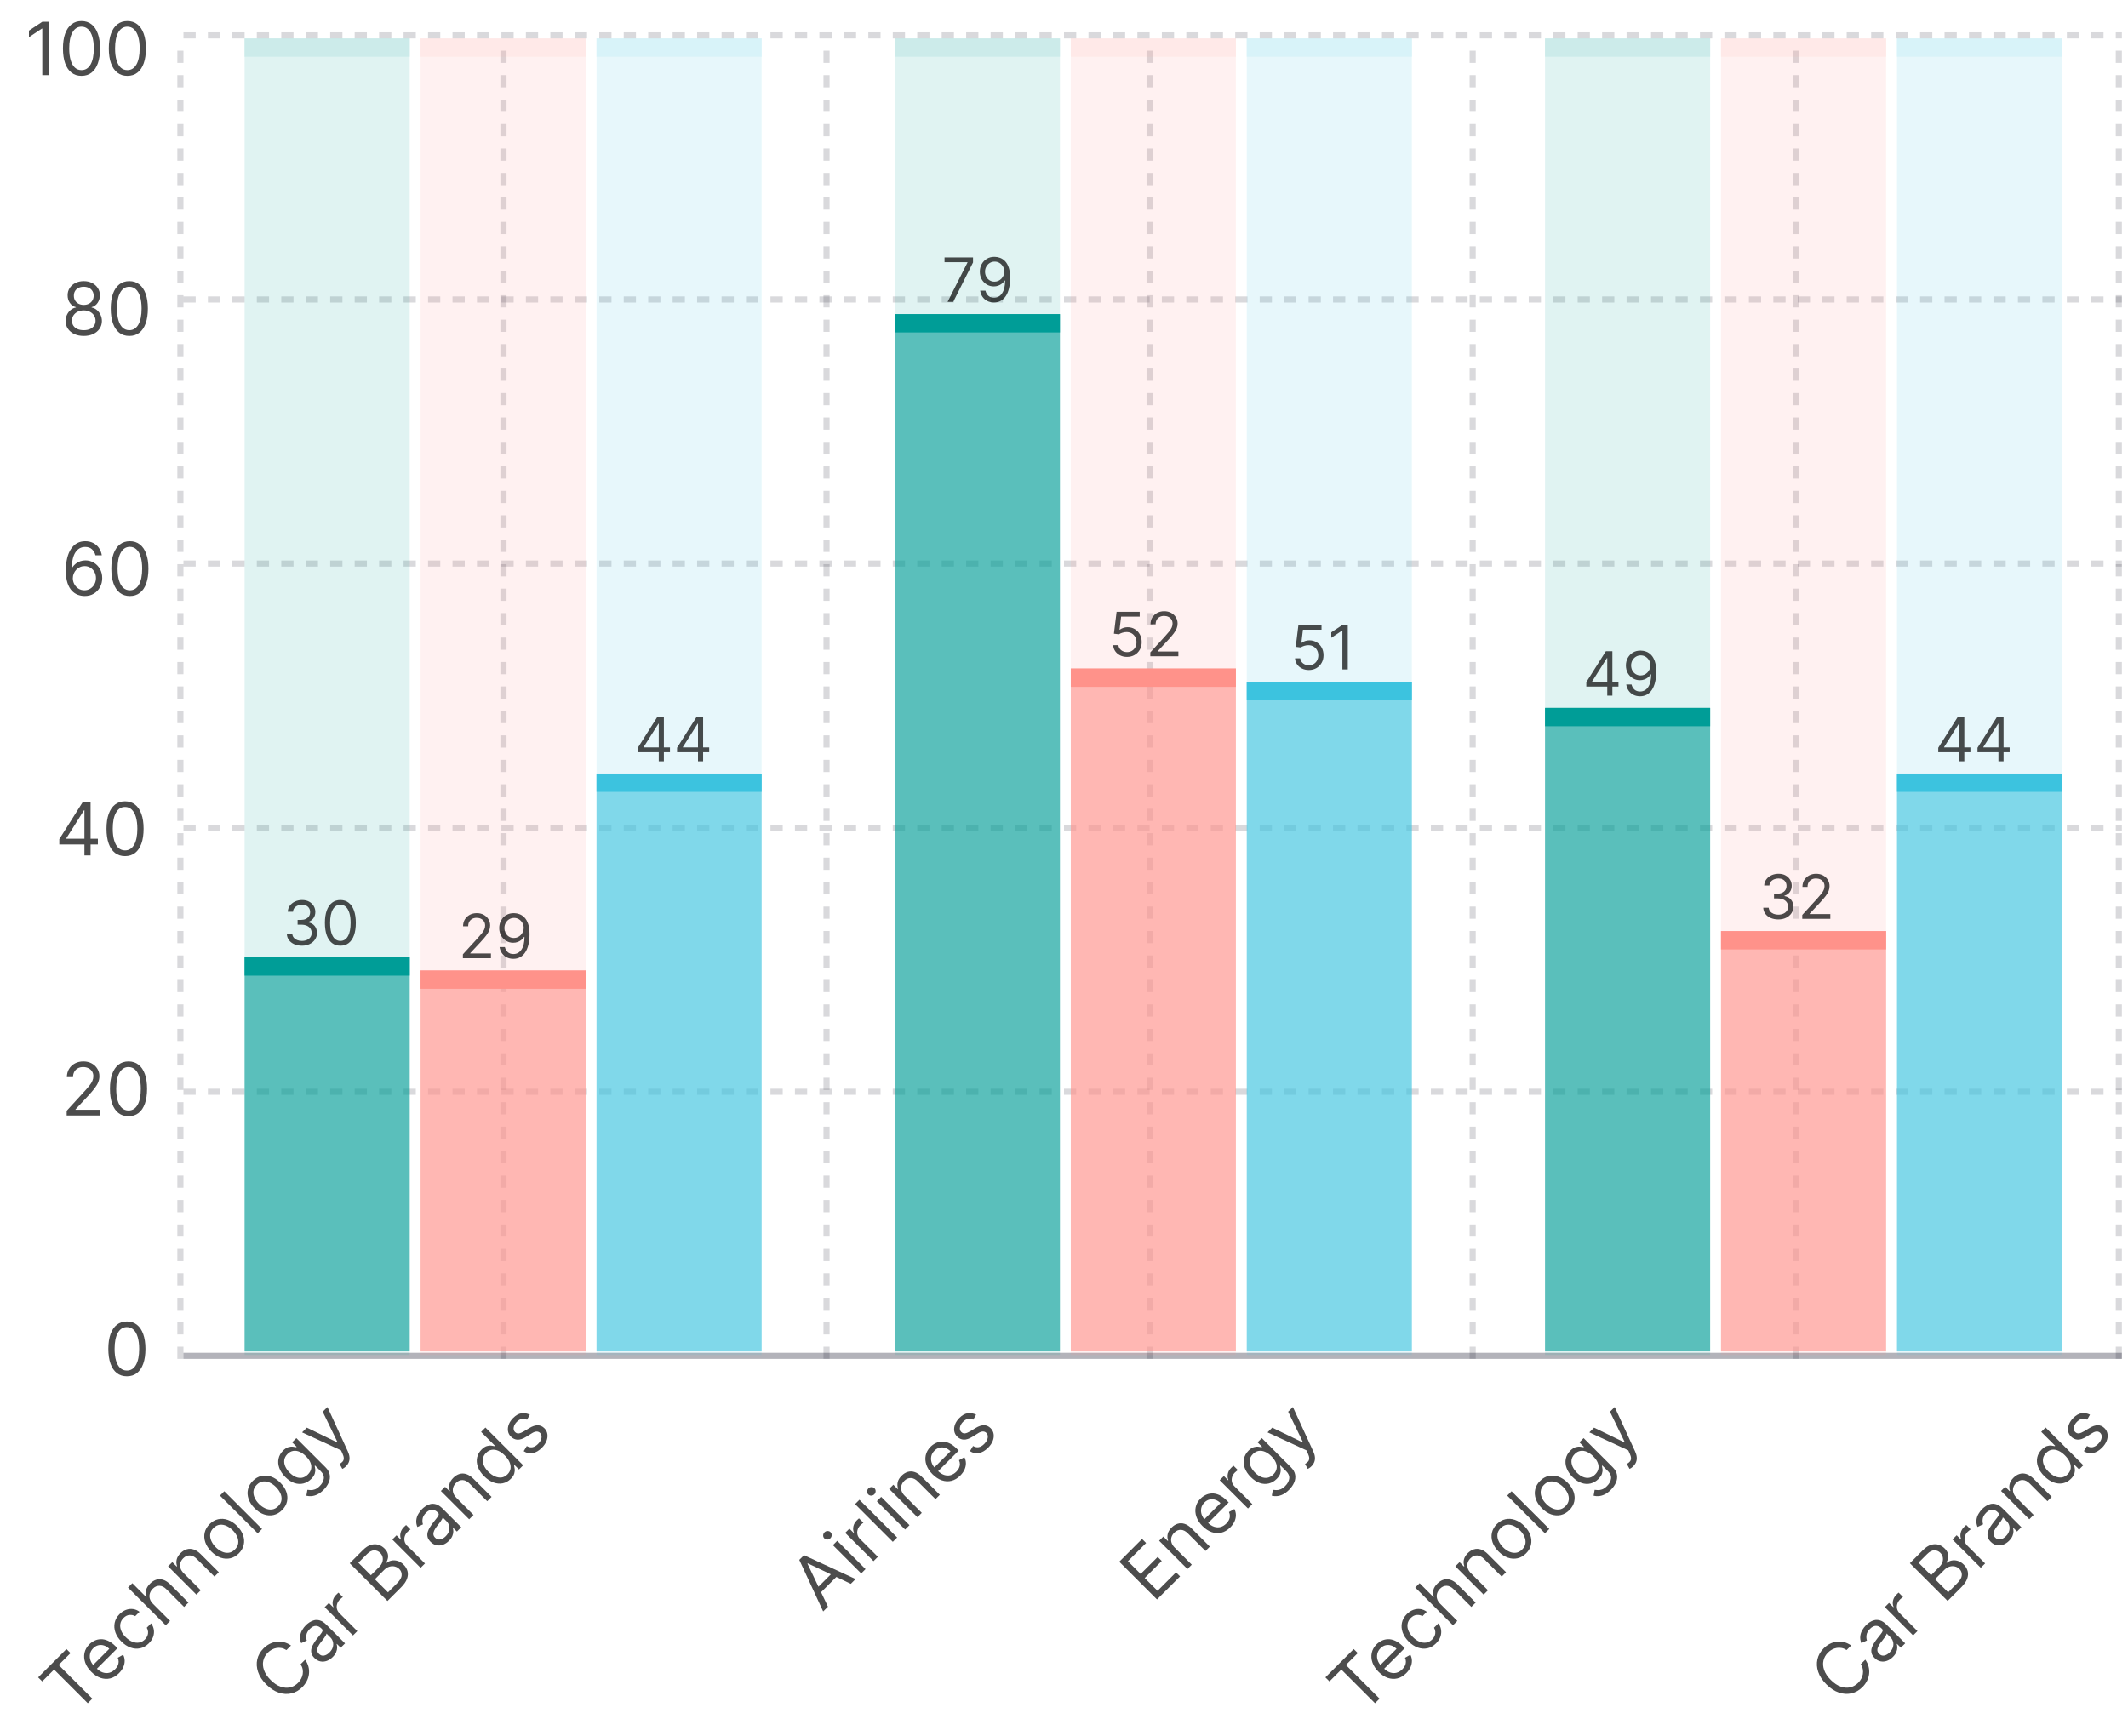 <svg width="348" height="284" viewBox="0 0 348 284" fill="none" xmlns="http://www.w3.org/2000/svg">
<path d="M7.972 3.558V12.285H6.915V4.666H6.864L4.733 6.081V5.007L6.915 3.558H7.972ZM13.328 12.405C12.686 12.405 12.139 12.23 11.688 11.88C11.236 11.528 10.891 11.018 10.652 10.351C10.413 9.68 10.294 8.87 10.294 7.922C10.294 6.978 10.413 6.173 10.652 5.505C10.893 4.835 11.24 4.324 11.692 3.971C12.146 3.616 12.692 3.439 13.328 3.439C13.964 3.439 14.508 3.616 14.96 3.971C15.415 4.324 15.761 4.835 16 5.505C16.241 6.173 16.362 6.978 16.362 7.922C16.362 8.87 16.243 9.68 16.004 10.351C15.766 11.018 15.421 11.528 14.969 11.88C14.517 12.23 13.97 12.405 13.328 12.405ZM13.328 11.467C13.964 11.467 14.459 11.16 14.811 10.546C15.163 9.933 15.339 9.058 15.339 7.922C15.339 7.166 15.258 6.522 15.097 5.991C14.938 5.46 14.707 5.055 14.406 4.777C14.108 4.498 13.749 4.359 13.328 4.359C12.697 4.359 12.204 4.67 11.849 5.292C11.494 5.912 11.317 6.788 11.317 7.922C11.317 8.677 11.396 9.319 11.555 9.848C11.714 10.376 11.943 10.778 12.242 11.054C12.543 11.329 12.905 11.467 13.328 11.467ZM20.828 12.405C20.186 12.405 19.639 12.23 19.188 11.88C18.736 11.528 18.391 11.018 18.152 10.351C17.913 9.68 17.794 8.87 17.794 7.922C17.794 6.978 17.913 6.173 18.152 5.505C18.393 4.835 18.74 4.324 19.192 3.971C19.646 3.616 20.192 3.439 20.828 3.439C21.465 3.439 22.009 3.616 22.46 3.971C22.915 4.324 23.261 4.835 23.5 5.505C23.741 6.173 23.862 6.978 23.862 7.922C23.862 8.87 23.743 9.68 23.504 10.351C23.266 11.018 22.921 11.528 22.469 11.88C22.017 12.23 21.47 12.405 20.828 12.405ZM20.828 11.467C21.465 11.467 21.959 11.16 22.311 10.546C22.663 9.933 22.84 9.058 22.84 7.922C22.84 7.166 22.759 6.522 22.597 5.991C22.438 5.46 22.207 5.055 21.906 4.777C21.608 4.498 21.249 4.359 20.828 4.359C20.197 4.359 19.704 4.67 19.349 5.292C18.994 5.912 18.817 6.788 18.817 7.922C18.817 8.677 18.896 9.319 19.055 9.848C19.215 10.376 19.443 10.778 19.741 11.054C20.043 11.329 20.405 11.467 20.828 11.467Z" fill="black" fill-opacity="0.7"/>
<path d="M13.699 54.949C13.114 54.949 12.597 54.846 12.148 54.638C11.702 54.428 11.354 54.14 11.104 53.773C10.854 53.404 10.73 52.983 10.733 52.512C10.73 52.143 10.803 51.802 10.95 51.489C11.098 51.174 11.3 50.911 11.555 50.701C11.814 50.488 12.102 50.353 12.421 50.296V50.245C12.003 50.137 11.671 49.903 11.423 49.542C11.176 49.178 11.054 48.765 11.057 48.302C11.054 47.858 11.166 47.462 11.393 47.113C11.621 46.763 11.933 46.488 12.331 46.286C12.732 46.084 13.188 45.983 13.699 45.983C14.204 45.983 14.656 46.084 15.054 46.286C15.452 46.488 15.764 46.763 15.992 47.113C16.222 47.462 16.338 47.858 16.341 48.302C16.338 48.765 16.212 49.178 15.962 49.542C15.714 49.903 15.386 50.137 14.977 50.245V50.296C15.293 50.353 15.577 50.488 15.829 50.701C16.082 50.911 16.284 51.174 16.435 51.489C16.585 51.802 16.662 52.143 16.665 52.512C16.662 52.983 16.534 53.404 16.281 53.773C16.031 54.14 15.683 54.428 15.237 54.638C14.794 54.846 14.281 54.949 13.699 54.949ZM13.699 54.012C14.094 54.012 14.435 53.948 14.722 53.82C15.008 53.692 15.23 53.512 15.386 53.279C15.543 53.046 15.622 52.773 15.625 52.461C15.622 52.131 15.537 51.84 15.369 51.587C15.202 51.334 14.973 51.136 14.683 50.991C14.396 50.846 14.068 50.773 13.699 50.773C13.327 50.773 12.994 50.846 12.702 50.991C12.412 51.136 12.183 51.334 12.016 51.587C11.851 51.84 11.77 52.131 11.773 52.461C11.77 52.773 11.845 53.046 11.999 53.279C12.155 53.512 12.378 53.692 12.668 53.82C12.957 53.948 13.301 54.012 13.699 54.012ZM13.699 49.87C14.011 49.87 14.288 49.807 14.53 49.682C14.774 49.557 14.966 49.383 15.105 49.158C15.244 48.934 15.315 48.671 15.318 48.37C15.315 48.074 15.246 47.817 15.109 47.599C14.973 47.377 14.784 47.206 14.543 47.087C14.301 46.965 14.02 46.904 13.699 46.904C13.372 46.904 13.087 46.965 12.842 47.087C12.598 47.206 12.409 47.377 12.276 47.599C12.142 47.817 12.077 48.074 12.079 48.37C12.077 48.671 12.143 48.934 12.28 49.158C12.419 49.383 12.611 49.557 12.855 49.682C13.099 49.807 13.381 49.87 13.699 49.87ZM21.145 54.949C20.503 54.949 19.956 54.775 19.504 54.425C19.052 54.073 18.707 53.563 18.468 52.895C18.23 52.225 18.11 51.415 18.11 50.466C18.11 49.523 18.23 48.718 18.468 48.05C18.71 47.38 19.056 46.868 19.508 46.516C19.963 46.161 20.508 45.983 21.145 45.983C21.781 45.983 22.325 46.161 22.777 46.516C23.231 46.868 23.578 47.38 23.816 48.05C24.058 48.718 24.179 49.523 24.179 50.466C24.179 51.415 24.059 52.225 23.821 52.895C23.582 53.563 23.237 54.073 22.785 54.425C22.334 54.775 21.787 54.949 21.145 54.949ZM21.145 54.012C21.781 54.012 22.275 53.705 22.628 53.091C22.98 52.478 23.156 51.603 23.156 50.466C23.156 49.711 23.075 49.067 22.913 48.536C22.754 48.005 22.524 47.6 22.223 47.322C21.924 47.043 21.565 46.904 21.145 46.904C20.514 46.904 20.021 47.215 19.666 47.837C19.311 48.456 19.133 49.333 19.133 50.466C19.133 51.222 19.213 51.864 19.372 52.393C19.531 52.921 19.76 53.323 20.058 53.599C20.359 53.874 20.721 54.012 21.145 54.012Z" fill="black" fill-opacity="0.7"/>
<path d="M13.801 97.494C13.443 97.489 13.085 97.421 12.727 97.29C12.369 97.159 12.043 96.939 11.747 96.629C11.452 96.317 11.214 95.895 11.036 95.364C10.857 94.829 10.767 94.159 10.767 93.352C10.767 92.579 10.839 91.895 10.984 91.298C11.129 90.699 11.339 90.195 11.615 89.785C11.891 89.374 12.223 89.061 12.612 88.848C13.004 88.635 13.446 88.528 13.938 88.528C14.426 88.528 14.861 88.626 15.242 88.822C15.625 89.016 15.938 89.285 16.179 89.632C16.421 89.979 16.577 90.378 16.648 90.829H15.608C15.511 90.438 15.324 90.112 15.046 89.854C14.767 89.595 14.398 89.466 13.938 89.466C13.261 89.466 12.729 89.76 12.339 90.348C11.953 90.936 11.758 91.761 11.756 92.824H11.824C11.983 92.582 12.172 92.376 12.391 92.206C12.612 92.033 12.857 91.899 13.124 91.805C13.391 91.712 13.673 91.665 13.972 91.665C14.472 91.665 14.929 91.79 15.344 92.04C15.758 92.287 16.091 92.629 16.341 93.067C16.591 93.501 16.716 94 16.716 94.562C16.716 95.102 16.595 95.597 16.354 96.046C16.112 96.492 15.773 96.847 15.335 97.111C14.901 97.372 14.389 97.5 13.801 97.494ZM13.801 96.557C14.159 96.557 14.48 96.467 14.764 96.288C15.051 96.109 15.277 95.869 15.442 95.568C15.609 95.267 15.693 94.932 15.693 94.562C15.693 94.202 15.612 93.874 15.45 93.578C15.291 93.28 15.071 93.043 14.79 92.867C14.511 92.69 14.193 92.602 13.835 92.602C13.565 92.602 13.314 92.656 13.081 92.764C12.848 92.869 12.643 93.014 12.467 93.199C12.294 93.383 12.158 93.595 12.058 93.834C11.959 94.07 11.909 94.318 11.909 94.579C11.909 94.926 11.99 95.25 12.152 95.551C12.317 95.852 12.541 96.095 12.825 96.28C13.112 96.465 13.438 96.557 13.801 96.557ZM21.238 97.494C20.596 97.494 20.049 97.32 19.598 96.97C19.146 96.618 18.801 96.108 18.562 95.44C18.323 94.77 18.204 93.96 18.204 93.011C18.204 92.068 18.323 91.263 18.562 90.595C18.804 89.925 19.15 89.413 19.602 89.061C20.056 88.706 20.602 88.528 21.238 88.528C21.875 88.528 22.419 88.706 22.87 89.061C23.325 89.413 23.672 89.925 23.91 90.595C24.152 91.263 24.272 92.068 24.272 93.011C24.272 93.96 24.153 94.77 23.914 95.44C23.676 96.108 23.331 96.618 22.879 96.97C22.427 97.32 21.88 97.494 21.238 97.494ZM21.238 96.557C21.875 96.557 22.369 96.25 22.721 95.636C23.073 95.023 23.25 94.148 23.25 93.011C23.25 92.256 23.169 91.612 23.007 91.081C22.848 90.55 22.617 90.145 22.316 89.867C22.018 89.588 21.659 89.449 21.238 89.449C20.608 89.449 20.115 89.76 19.76 90.382C19.404 91.001 19.227 91.878 19.227 93.011C19.227 93.767 19.306 94.409 19.466 94.938C19.625 95.466 19.853 95.868 20.152 96.144C20.453 96.419 20.815 96.557 21.238 96.557Z" fill="black" fill-opacity="0.7"/>
<path d="M9.699 138.13V137.261L13.534 131.193H14.165V132.539H13.739L10.841 137.124V137.193H16.006V138.13H9.699ZM13.807 139.92V137.866V137.461V131.193H14.812V139.92H13.807ZM20.449 140.039C19.807 140.039 19.26 139.865 18.809 139.515C18.357 139.163 18.012 138.653 17.773 137.985C17.534 137.315 17.415 136.505 17.415 135.556C17.415 134.613 17.534 133.808 17.773 133.14C18.015 132.47 18.361 131.958 18.813 131.606C19.267 131.251 19.813 131.073 20.449 131.073C21.086 131.073 21.63 131.251 22.081 131.606C22.536 131.958 22.883 132.47 23.121 133.14C23.363 133.808 23.483 134.613 23.483 135.556C23.483 136.505 23.364 137.315 23.125 137.985C22.887 138.653 22.541 139.163 22.09 139.515C21.638 139.865 21.091 140.039 20.449 140.039ZM20.449 139.102C21.086 139.102 21.58 138.795 21.932 138.181C22.284 137.568 22.461 136.693 22.461 135.556C22.461 134.801 22.38 134.157 22.218 133.626C22.059 133.095 21.828 132.69 21.527 132.411C21.229 132.133 20.87 131.994 20.449 131.994C19.819 131.994 19.326 132.305 18.971 132.927C18.615 133.546 18.438 134.423 18.438 135.556C18.438 136.312 18.517 136.954 18.677 137.482C18.836 138.011 19.064 138.413 19.363 138.688C19.664 138.964 20.026 139.102 20.449 139.102Z" fill="black" fill-opacity="0.7"/>
<path d="M10.903 182.465V181.698L13.784 178.544C14.122 178.175 14.401 177.854 14.619 177.581C14.838 177.306 15 177.047 15.105 176.806C15.213 176.561 15.267 176.306 15.267 176.039C15.267 175.732 15.193 175.466 15.046 175.242C14.901 175.017 14.702 174.844 14.449 174.722C14.196 174.6 13.912 174.539 13.597 174.539C13.261 174.539 12.969 174.608 12.719 174.748C12.472 174.884 12.28 175.076 12.143 175.323C12.01 175.57 11.943 175.86 11.943 176.192H10.938C10.938 175.681 11.055 175.232 11.291 174.846C11.527 174.459 11.848 174.158 12.254 173.942C12.663 173.726 13.122 173.618 13.631 173.618C14.142 173.618 14.595 173.726 14.99 173.942C15.385 174.158 15.695 174.449 15.919 174.816C16.143 175.182 16.256 175.59 16.256 176.039C16.256 176.36 16.197 176.674 16.081 176.98C15.967 177.284 15.768 177.624 15.484 177.999C15.203 178.371 14.812 178.826 14.312 179.363L12.352 181.459V181.527H16.409V182.465H10.903ZM21.016 182.584C20.374 182.584 19.827 182.409 19.375 182.06C18.923 181.708 18.578 181.198 18.34 180.53C18.101 179.86 17.982 179.05 17.982 178.101C17.982 177.158 18.101 176.353 18.34 175.685C18.581 175.015 18.928 174.503 19.379 174.151C19.834 173.796 20.379 173.618 21.016 173.618C21.652 173.618 22.196 173.796 22.648 174.151C23.102 174.503 23.449 175.015 23.688 175.685C23.929 176.353 24.05 177.158 24.05 178.101C24.05 179.05 23.93 179.86 23.692 180.53C23.453 181.198 23.108 181.708 22.656 182.06C22.204 182.409 21.658 182.584 21.016 182.584ZM21.016 181.647C21.652 181.647 22.146 181.34 22.499 180.726C22.851 180.113 23.027 179.238 23.027 178.101C23.027 177.346 22.946 176.702 22.784 176.171C22.625 175.64 22.395 175.235 22.094 174.956C21.796 174.678 21.436 174.539 21.016 174.539C20.385 174.539 19.892 174.85 19.537 175.472C19.182 176.091 19.004 176.968 19.004 178.101C19.004 178.857 19.084 179.499 19.243 180.027C19.402 180.556 19.631 180.958 19.929 181.233C20.23 181.509 20.592 181.647 21.016 181.647Z" fill="black" fill-opacity="0.7"/>
<path d="M20.75 225.129C20.108 225.129 19.561 224.954 19.109 224.604C18.658 224.252 18.312 223.742 18.074 223.075C17.835 222.404 17.716 221.595 17.716 220.646C17.716 219.702 17.835 218.897 18.074 218.229C18.315 217.559 18.662 217.048 19.114 216.695C19.568 216.34 20.114 216.163 20.75 216.163C21.386 216.163 21.93 216.34 22.382 216.695C22.837 217.048 23.183 217.559 23.422 218.229C23.663 218.897 23.784 219.702 23.784 220.646C23.784 221.595 23.665 222.404 23.426 223.075C23.188 223.742 22.842 224.252 22.391 224.604C21.939 224.954 21.392 225.129 20.75 225.129ZM20.75 224.191C21.386 224.191 21.881 223.884 22.233 223.271C22.585 222.657 22.761 221.782 22.761 220.646C22.761 219.89 22.68 219.246 22.518 218.715C22.359 218.184 22.129 217.779 21.828 217.501C21.53 217.222 21.171 217.083 20.75 217.083C20.119 217.083 19.626 217.394 19.271 218.016C18.916 218.636 18.739 219.512 18.739 220.646C18.739 221.401 18.818 222.043 18.977 222.572C19.136 223.1 19.365 223.502 19.663 223.778C19.965 224.053 20.327 224.191 20.75 224.191Z" fill="black" fill-opacity="0.7"/>
<line x1="30" y1="5.785" x2="347" y2="5.785" stroke="#00001A" stroke-opacity="0.15" stroke-dasharray="2"/>
<line x1="30" y1="48.985" x2="347" y2="48.985" stroke="#00001A" stroke-opacity="0.15" stroke-dasharray="2"/>
<line x1="30" y1="92.185" x2="347" y2="92.185" stroke="#00001A" stroke-opacity="0.15" stroke-dasharray="2"/>
<line x1="30" y1="135.385" x2="347" y2="135.385" stroke="#00001A" stroke-opacity="0.15" stroke-dasharray="2"/>
<line x1="30" y1="178.585" x2="347" y2="178.585" stroke="#00001A" stroke-opacity="0.15" stroke-dasharray="2"/>
<line x1="30" y1="221.785" x2="347" y2="221.785" stroke="#00001A" stroke-opacity="0.3"/>
<line x1="29.5" y1="222.285" x2="29.5" y2="6.285" stroke="#00001A" stroke-opacity="0.15" stroke-dasharray="2"/>
<line x1="82.334" y1="222.285" x2="82.334" y2="6.285" stroke="#00001A" stroke-opacity="0.15" stroke-dasharray="2"/>
<line x1="135.166" y1="222.285" x2="135.166" y2="6.285" stroke="#00001A" stroke-opacity="0.15" stroke-dasharray="2"/>
<line x1="188" y1="222.285" x2="188" y2="6.285" stroke="#00001A" stroke-opacity="0.15" stroke-dasharray="2"/>
<line x1="240.833" y1="222.285" x2="240.833" y2="6.285" stroke="#00001A" stroke-opacity="0.15" stroke-dasharray="2"/>
<line x1="293.667" y1="222.285" x2="293.667" y2="6.285" stroke="#00001A" stroke-opacity="0.15" stroke-dasharray="2"/>
<line x1="346.5" y1="222.285" x2="346.5" y2="6.285" stroke="#00001A" stroke-opacity="0.15" stroke-dasharray="2"/>
<g opacity="0.2">
<rect opacity="0.6" x="40" y="6.285" width="27" height="215.362" fill="#009D97"/>
<rect x="40" y="6.285" width="27" height="3" fill="#009D97"/>
</g>
<rect opacity="0.6" x="40" y="156.592" width="27" height="64.417" fill="#009D97"/>
<rect x="40" y="156.592" width="27" height="3" fill="#009D97"/>
<path d="M49.378 154.692C48.909 154.692 48.492 154.611 48.125 154.45C47.76 154.289 47.47 154.066 47.255 153.779C47.041 153.49 46.925 153.155 46.907 152.774H47.801C47.82 153.008 47.901 153.211 48.043 153.381C48.185 153.549 48.371 153.68 48.6 153.772C48.83 153.864 49.085 153.91 49.364 153.91C49.676 153.91 49.953 153.856 50.195 153.747C50.436 153.638 50.626 153.487 50.763 153.293C50.9 153.098 50.969 152.874 50.969 152.618C50.969 152.35 50.903 152.115 50.77 151.911C50.638 151.705 50.444 151.544 50.188 151.428C49.932 151.312 49.62 151.254 49.25 151.254H48.668V150.473H49.25C49.539 150.473 49.792 150.421 50.01 150.317C50.23 150.213 50.402 150.066 50.525 149.876C50.651 149.687 50.713 149.464 50.713 149.209C50.713 148.963 50.659 148.748 50.55 148.566C50.441 148.384 50.287 148.242 50.088 148.14C49.892 148.038 49.66 147.987 49.392 147.987C49.142 147.987 48.905 148.033 48.682 148.126C48.462 148.216 48.282 148.347 48.142 148.52C48.003 148.69 47.927 148.896 47.915 149.138H47.063C47.077 148.757 47.192 148.423 47.407 148.136C47.623 147.847 47.904 147.623 48.252 147.462C48.603 147.301 48.988 147.22 49.407 147.22C49.856 147.22 50.242 147.311 50.564 147.494C50.886 147.673 51.134 147.911 51.306 148.207C51.479 148.503 51.566 148.823 51.566 149.166C51.566 149.576 51.458 149.925 51.242 150.214C51.029 150.503 50.739 150.703 50.373 150.814V150.871C50.832 150.946 51.191 151.142 51.449 151.457C51.707 151.769 51.836 152.156 51.836 152.618C51.836 153.013 51.728 153.368 51.512 153.683C51.299 153.996 51.008 154.242 50.639 154.422C50.27 154.602 49.849 154.692 49.378 154.692ZM55.66 154.692C55.125 154.692 54.669 154.546 54.293 154.255C53.916 153.961 53.629 153.536 53.43 152.98C53.231 152.421 53.132 151.747 53.132 150.956C53.132 150.17 53.231 149.499 53.43 148.942C53.631 148.384 53.92 147.958 54.297 147.664C54.675 147.368 55.13 147.22 55.66 147.22C56.191 147.22 56.644 147.368 57.02 147.664C57.399 147.958 57.688 148.384 57.887 148.942C58.088 149.499 58.189 150.17 58.189 150.956C58.189 151.747 58.089 152.421 57.89 152.98C57.691 153.536 57.404 153.961 57.027 154.255C56.651 154.546 56.195 154.692 55.66 154.692ZM55.66 153.91C56.191 153.91 56.602 153.655 56.896 153.143C57.19 152.632 57.336 151.903 57.336 150.956C57.336 150.326 57.269 149.79 57.134 149.347C57.001 148.905 56.809 148.567 56.559 148.335C56.31 148.103 56.011 147.987 55.66 147.987C55.135 147.987 54.724 148.246 54.428 148.765C54.132 149.281 53.984 150.011 53.984 150.956C53.984 151.586 54.05 152.121 54.183 152.561C54.316 153.001 54.506 153.336 54.755 153.566C55.006 153.796 55.307 153.91 55.66 153.91Z" fill="black" fill-opacity="0.7"/>
<g opacity="0.2">
<rect opacity="0.6" x="68.777" y="6.285" width="27" height="215.362" fill="#FF928A"/>
<rect x="68.777" y="6.285" width="27" height="3" fill="#FF928A"/>
</g>
<rect opacity="0.6" x="68.777" y="158.739" width="27" height="62.27" fill="#FF928A"/>
<rect x="68.777" y="158.739" width="27" height="3" fill="#FF928A"/>
<path d="M75.698 156.739V156.1L78.099 153.472C78.38 153.164 78.612 152.897 78.795 152.67C78.977 152.44 79.112 152.225 79.2 152.023C79.29 151.82 79.335 151.607 79.335 151.384C79.335 151.128 79.273 150.907 79.15 150.72C79.029 150.533 78.863 150.389 78.653 150.287C78.442 150.185 78.205 150.134 77.942 150.134C77.663 150.134 77.419 150.192 77.211 150.308C77.005 150.422 76.845 150.582 76.731 150.788C76.62 150.994 76.565 151.235 76.565 151.512H75.727C75.727 151.086 75.825 150.712 76.021 150.39C76.218 150.068 76.485 149.817 76.824 149.637C77.165 149.457 77.547 149.367 77.971 149.367C78.397 149.367 78.775 149.457 79.104 149.637C79.433 149.817 79.691 150.06 79.878 150.365C80.065 150.67 80.158 151.01 80.158 151.384C80.158 151.652 80.11 151.913 80.013 152.169C79.918 152.422 79.752 152.705 79.516 153.018C79.281 153.328 78.956 153.707 78.539 154.154L76.906 155.901V155.958H80.286V156.739H75.698ZM84.068 149.367C84.367 149.369 84.665 149.426 84.963 149.538C85.261 149.649 85.534 149.833 85.78 150.092C86.026 150.347 86.224 150.696 86.373 151.139C86.522 151.582 86.597 152.137 86.597 152.805C86.597 153.451 86.535 154.025 86.412 154.527C86.291 155.026 86.116 155.448 85.886 155.791C85.659 156.134 85.382 156.395 85.055 156.572C84.731 156.75 84.364 156.839 83.954 156.839C83.547 156.839 83.184 156.758 82.864 156.597C82.547 156.434 82.287 156.208 82.083 155.919C81.882 155.628 81.753 155.29 81.696 154.907H82.562C82.641 155.241 82.796 155.516 83.028 155.734C83.262 155.95 83.571 156.057 83.954 156.057C84.516 156.057 84.958 155.812 85.283 155.322C85.609 154.832 85.773 154.14 85.773 153.245H85.716C85.583 153.444 85.426 153.615 85.244 153.76C85.061 153.904 84.859 154.016 84.636 154.094C84.414 154.172 84.177 154.211 83.926 154.211C83.51 154.211 83.127 154.108 82.779 153.902C82.433 153.694 82.156 153.408 81.948 153.046C81.742 152.681 81.639 152.265 81.639 151.796C81.639 151.351 81.739 150.944 81.938 150.574C82.139 150.203 82.421 149.907 82.783 149.687C83.147 149.467 83.576 149.36 84.068 149.367ZM84.068 150.148C83.77 150.148 83.501 150.223 83.262 150.372C83.025 150.519 82.837 150.718 82.697 150.969C82.56 151.217 82.492 151.493 82.492 151.796C82.492 152.099 82.558 152.375 82.69 152.623C82.825 152.87 83.009 153.066 83.241 153.213C83.475 153.357 83.742 153.43 84.04 153.43C84.265 153.43 84.474 153.386 84.668 153.298C84.862 153.208 85.032 153.086 85.176 152.932C85.323 152.776 85.438 152.6 85.521 152.403C85.603 152.204 85.645 151.997 85.645 151.782C85.645 151.498 85.576 151.231 85.439 150.983C85.304 150.734 85.117 150.533 84.878 150.379C84.641 150.225 84.371 150.148 84.068 150.148Z" fill="black" fill-opacity="0.7"/>
<g opacity="0.2">
<rect opacity="0.6" x="97.555" y="6.285" width="27" height="215.362" fill="#3CC3DF"/>
<rect x="97.555" y="6.285" width="27" height="3" fill="#3CC3DF"/>
</g>
<rect opacity="0.6" x="97.555" y="126.531" width="27" height="94.479" fill="#3CC3DF"/>
<rect x="97.555" y="126.531" width="27" height="3" fill="#3CC3DF"/>
<path d="M104.305 123.039V122.315L107.501 117.258H108.027V118.38H107.672L105.257 122.201V122.258H109.561V123.039H104.305ZM107.728 124.531V122.819V122.482V117.258H108.566V124.531H107.728ZM110.721 123.039V122.315L113.917 117.258H114.443V118.38H114.088L111.673 122.201V122.258H115.977V123.039H110.721ZM114.144 124.531V122.819V122.482V117.258H114.982V124.531H114.144Z" fill="black" fill-opacity="0.7"/>
<g opacity="0.2">
<rect opacity="0.6" x="146.334" y="6.285" width="27" height="215.362" fill="#009D97"/>
<rect x="146.334" y="6.285" width="27" height="3" fill="#009D97"/>
</g>
<rect opacity="0.6" x="146.334" y="51.377" width="27" height="169.632" fill="#009D97"/>
<rect x="146.334" y="51.377" width="27" height="3" fill="#009D97"/>
<path d="M154.961 49.377L158.213 42.943V42.886H154.463V42.105H159.123V42.929L155.884 49.377H154.961ZM162.664 42.005C162.962 42.008 163.26 42.065 163.559 42.176C163.857 42.287 164.129 42.472 164.376 42.73C164.622 42.985 164.819 43.335 164.969 43.777C165.118 44.22 165.192 44.775 165.192 45.443C165.192 46.089 165.131 46.663 165.008 47.165C164.887 47.665 164.712 48.086 164.482 48.429C164.255 48.773 163.978 49.033 163.651 49.211C163.327 49.388 162.96 49.477 162.55 49.477C162.143 49.477 161.78 49.396 161.46 49.235C161.143 49.072 160.882 48.846 160.679 48.557C160.478 48.266 160.349 47.929 160.292 47.545H161.158C161.236 47.879 161.391 48.155 161.623 48.373C161.858 48.588 162.167 48.696 162.55 48.696C163.111 48.696 163.554 48.451 163.878 47.961C164.205 47.471 164.368 46.778 164.368 45.883H164.312C164.179 46.082 164.022 46.254 163.839 46.398C163.657 46.542 163.455 46.654 163.232 46.732C163.01 46.81 162.773 46.849 162.522 46.849C162.105 46.849 161.723 46.746 161.375 46.54C161.029 46.332 160.752 46.047 160.544 45.684C160.338 45.32 160.235 44.903 160.235 44.434C160.235 43.989 160.334 43.582 160.533 43.213C160.734 42.841 161.016 42.545 161.378 42.325C161.743 42.105 162.171 41.998 162.664 42.005ZM162.664 42.786C162.366 42.786 162.097 42.861 161.858 43.01C161.621 43.157 161.433 43.356 161.293 43.607C161.156 43.855 161.087 44.131 161.087 44.434C161.087 44.737 161.153 45.013 161.286 45.262C161.421 45.508 161.604 45.704 161.836 45.851C162.071 45.996 162.337 46.068 162.635 46.068C162.86 46.068 163.07 46.024 163.264 45.936C163.458 45.846 163.627 45.724 163.772 45.571C163.919 45.414 164.033 45.238 164.116 45.041C164.199 44.843 164.241 44.636 164.241 44.42C164.241 44.136 164.172 43.87 164.035 43.621C163.9 43.373 163.713 43.171 163.474 43.017C163.237 42.864 162.967 42.786 162.664 42.786Z" fill="black" fill-opacity="0.7"/>
<g opacity="0.2">
<rect opacity="0.6" x="175.111" y="6.285" width="27" height="215.362" fill="#FF928A"/>
<rect x="175.111" y="6.285" width="27" height="3" fill="#FF928A"/>
</g>
<rect opacity="0.6" x="175.111" y="109.353" width="27" height="111.657" fill="#FF928A"/>
<rect x="175.111" y="109.353" width="27" height="3" fill="#FF928A"/>
<path d="M184.305 107.452C183.888 107.452 183.513 107.37 183.179 107.204C182.845 107.038 182.578 106.811 182.377 106.522C182.175 106.233 182.065 105.904 182.046 105.535H182.899C182.932 105.864 183.081 106.136 183.346 106.352C183.614 106.565 183.933 106.671 184.305 106.671C184.603 106.671 184.868 106.601 185.1 106.462C185.335 106.322 185.518 106.13 185.651 105.886C185.786 105.64 185.853 105.362 185.853 105.052C185.853 104.735 185.783 104.452 185.644 104.203C185.506 103.952 185.317 103.755 185.075 103.61C184.834 103.466 184.558 103.392 184.248 103.39C184.026 103.388 183.797 103.422 183.563 103.493C183.328 103.562 183.135 103.65 182.984 103.759L182.16 103.66L182.6 100.08H186.379V100.862H183.339L183.083 103.006H183.126C183.275 102.888 183.462 102.79 183.687 102.712C183.912 102.634 184.146 102.595 184.39 102.595C184.835 102.595 185.232 102.701 185.58 102.914C185.93 103.125 186.205 103.414 186.404 103.781C186.605 104.148 186.705 104.567 186.705 105.038C186.705 105.502 186.601 105.916 186.393 106.281C186.187 106.643 185.903 106.929 185.541 107.14C185.178 107.348 184.767 107.452 184.305 107.452ZM188.116 107.353V106.714L190.517 104.086C190.798 103.778 191.03 103.511 191.213 103.283C191.395 103.054 191.53 102.838 191.618 102.637C191.708 102.434 191.752 102.22 191.752 101.998C191.752 101.742 191.691 101.521 191.568 101.334C191.447 101.147 191.281 101.002 191.071 100.901C190.86 100.799 190.623 100.748 190.36 100.748C190.081 100.748 189.837 100.806 189.629 100.922C189.423 101.036 189.263 101.195 189.15 101.401C189.038 101.607 188.983 101.849 188.983 102.126H188.145C188.145 101.7 188.243 101.326 188.439 101.004C188.636 100.682 188.903 100.431 189.242 100.251C189.583 100.071 189.965 99.981 190.389 99.981C190.815 99.981 191.193 100.071 191.522 100.251C191.851 100.431 192.109 100.673 192.296 100.979C192.483 101.284 192.576 101.624 192.576 101.998C192.576 102.265 192.528 102.527 192.431 102.783C192.336 103.036 192.17 103.319 191.934 103.631C191.699 103.942 191.374 104.32 190.957 104.768L189.324 106.515V106.572H192.704V107.353H188.116Z" fill="black" fill-opacity="0.7"/>
<g opacity="0.2">
<rect opacity="0.6" x="203.889" y="6.285" width="27" height="215.362" fill="#3CC3DF"/>
<rect x="203.889" y="6.285" width="27" height="3" fill="#3CC3DF"/>
</g>
<rect opacity="0.6" x="203.889" y="111.5" width="27" height="109.509" fill="#3CC3DF"/>
<rect x="203.889" y="111.5" width="27" height="3" fill="#3CC3DF"/>
<path d="M214.039 109.599C213.623 109.599 213.247 109.517 212.914 109.351C212.58 109.185 212.312 108.958 212.111 108.669C211.91 108.38 211.8 108.051 211.781 107.682H212.633C212.666 108.011 212.815 108.283 213.08 108.499C213.348 108.712 213.668 108.818 214.039 108.818C214.338 108.818 214.603 108.748 214.835 108.609C215.069 108.469 215.253 108.277 215.385 108.033C215.52 107.787 215.588 107.509 215.588 107.199C215.588 106.882 215.518 106.599 215.378 106.35C215.241 106.099 215.051 105.902 214.81 105.757C214.568 105.613 214.293 105.539 213.982 105.537C213.76 105.535 213.531 105.569 213.297 105.64C213.063 105.709 212.87 105.797 212.718 105.906L211.894 105.807L212.335 102.227H216.113V103.009H213.073L212.818 105.153H212.86C213.009 105.035 213.196 104.937 213.421 104.859C213.646 104.781 213.881 104.741 214.124 104.741C214.57 104.741 214.966 104.848 215.314 105.061C215.664 105.272 215.939 105.561 216.138 105.928C216.339 106.295 216.44 106.714 216.44 107.185C216.44 107.649 216.336 108.063 216.127 108.428C215.921 108.79 215.637 109.076 215.275 109.287C214.913 109.495 214.501 109.599 214.039 109.599ZM220.407 102.227V109.5H219.527V103.151H219.484L217.708 104.33V103.435L219.527 102.227H220.407Z" fill="black" fill-opacity="0.7"/>
<g opacity="0.2">
<rect opacity="0.6" x="252.667" y="6.285" width="27" height="215.362" fill="#009D97"/>
<rect x="252.667" y="6.285" width="27" height="3" fill="#009D97"/>
</g>
<rect opacity="0.6" x="252.667" y="115.794" width="27" height="105.215" fill="#009D97"/>
<rect x="252.667" y="115.794" width="27" height="3" fill="#009D97"/>
<path d="M259.417 112.303V111.579L262.613 106.522H263.139V107.644H262.784L260.369 111.465V111.522H264.673V112.303H259.417ZM262.841 113.794V112.083V111.745V106.522H263.679V113.794H262.841ZM268.319 106.422C268.617 106.425 268.916 106.481 269.214 106.593C269.512 106.704 269.785 106.889 270.031 107.147C270.277 107.402 270.475 107.752 270.624 108.194C270.773 108.637 270.848 109.192 270.848 109.86C270.848 110.506 270.786 111.08 270.663 111.582C270.542 112.082 270.367 112.503 270.137 112.846C269.91 113.19 269.633 113.45 269.306 113.628C268.982 113.805 268.615 113.894 268.206 113.894C267.798 113.894 267.435 113.813 267.115 113.652C266.798 113.489 266.538 113.263 266.334 112.974C266.133 112.683 266.004 112.346 265.947 111.962H266.813C266.892 112.296 267.047 112.572 267.279 112.789C267.513 113.005 267.822 113.113 268.206 113.113C268.767 113.113 269.209 112.868 269.534 112.378C269.86 111.887 270.024 111.195 270.024 110.3H269.967C269.834 110.499 269.677 110.671 269.495 110.815C269.312 110.959 269.11 111.071 268.887 111.149C268.665 111.227 268.428 111.266 268.177 111.266C267.76 111.266 267.378 111.163 267.03 110.957C266.684 110.749 266.407 110.463 266.199 110.101C265.993 109.737 265.89 109.32 265.89 108.851C265.89 108.406 265.99 107.999 266.188 107.63C266.39 107.258 266.671 106.962 267.034 106.742C267.398 106.522 267.827 106.415 268.319 106.422ZM268.319 107.204C268.021 107.204 267.752 107.278 267.513 107.427C267.276 107.574 267.088 107.773 266.948 108.024C266.811 108.272 266.742 108.548 266.742 108.851C266.742 109.154 266.809 109.43 266.941 109.679C267.076 109.925 267.26 110.121 267.492 110.268C267.726 110.413 267.992 110.485 268.291 110.485C268.516 110.485 268.725 110.441 268.919 110.353C269.113 110.263 269.283 110.141 269.427 109.988C269.574 109.831 269.689 109.655 269.772 109.458C269.854 109.26 269.896 109.052 269.896 108.837C269.896 108.553 269.827 108.287 269.69 108.038C269.555 107.789 269.368 107.588 269.129 107.434C268.892 107.28 268.622 107.204 268.319 107.204Z" fill="black" fill-opacity="0.7"/>
<g opacity="0.2">
<rect opacity="0.6" x="281.444" y="6.285" width="27" height="215.362" fill="#FF928A"/>
<rect x="281.444" y="6.285" width="27" height="3" fill="#FF928A"/>
</g>
<rect opacity="0.6" x="281.444" y="152.298" width="27" height="68.712" fill="#FF928A"/>
<rect x="281.444" y="152.298" width="27" height="3" fill="#FF928A"/>
<path d="M290.823 150.397C290.354 150.397 289.936 150.317 289.569 150.156C289.204 149.995 288.914 149.771 288.699 149.485C288.486 149.196 288.37 148.861 288.351 148.48H289.246C289.265 148.714 289.345 148.916 289.487 149.087C289.629 149.255 289.815 149.385 290.045 149.478C290.274 149.57 290.529 149.616 290.808 149.616C291.121 149.616 291.398 149.562 291.639 149.453C291.881 149.344 292.07 149.192 292.207 148.998C292.345 148.804 292.413 148.579 292.413 148.323C292.413 148.056 292.347 147.82 292.215 147.617C292.082 147.411 291.888 147.25 291.632 147.134C291.377 147.018 291.064 146.96 290.695 146.96H290.112V146.179H290.695C290.984 146.179 291.237 146.126 291.455 146.022C291.675 145.918 291.846 145.771 291.97 145.582C292.095 145.393 292.158 145.17 292.158 144.914C292.158 144.668 292.103 144.454 291.994 144.272C291.886 144.089 291.732 143.947 291.533 143.845C291.336 143.744 291.104 143.693 290.837 143.693C290.586 143.693 290.349 143.739 290.127 143.831C289.906 143.921 289.726 144.053 289.587 144.225C289.447 144.396 289.371 144.602 289.359 144.843H288.507C288.521 144.462 288.636 144.128 288.852 143.842C289.067 143.553 289.349 143.328 289.697 143.167C290.047 143.006 290.432 142.926 290.851 142.926C291.301 142.926 291.687 143.017 292.009 143.199C292.331 143.379 292.578 143.617 292.751 143.913C292.924 144.209 293.01 144.528 293.01 144.872C293.01 145.281 292.902 145.63 292.687 145.919C292.474 146.208 292.184 146.408 291.817 146.519V146.576C292.276 146.652 292.635 146.847 292.893 147.162C293.151 147.475 293.28 147.862 293.28 148.323C293.28 148.719 293.172 149.074 292.957 149.389C292.744 149.701 292.453 149.947 292.083 150.127C291.714 150.307 291.294 150.397 290.823 150.397ZM294.732 150.298V149.659L297.133 147.031C297.415 146.723 297.647 146.456 297.829 146.228C298.011 145.999 298.146 145.783 298.234 145.582C298.324 145.378 298.369 145.165 298.369 144.943C298.369 144.687 298.307 144.466 298.184 144.279C298.063 144.092 297.898 143.947 297.687 143.845C297.476 143.744 297.239 143.693 296.977 143.693C296.697 143.693 296.453 143.751 296.245 143.867C296.039 143.98 295.879 144.14 295.766 144.346C295.654 144.552 295.599 144.794 295.599 145.071H294.761C294.761 144.644 294.859 144.27 295.055 143.948C295.252 143.626 295.52 143.376 295.858 143.196C296.199 143.016 296.581 142.926 297.005 142.926C297.431 142.926 297.809 143.016 298.138 143.196C298.467 143.376 298.725 143.618 298.912 143.924C299.099 144.229 299.193 144.569 299.193 144.943C299.193 145.21 299.144 145.472 299.047 145.728C298.952 145.981 298.787 146.264 298.55 146.576C298.315 146.886 297.99 147.265 297.573 147.713L295.94 149.46V149.517H299.32V150.298H294.732Z" fill="black" fill-opacity="0.7"/>
<g opacity="0.2">
<rect opacity="0.6" x="310.223" y="6.285" width="27" height="215.362" fill="#3CC3DF"/>
<rect x="310.223" y="6.285" width="27" height="3" fill="#3CC3DF"/>
</g>
<rect opacity="0.6" x="310.223" y="126.531" width="27" height="94.479" fill="#3CC3DF"/>
<rect x="310.223" y="126.531" width="27" height="3" fill="#3CC3DF"/>
<path d="M316.973 123.039V122.315L320.169 117.258H320.695V118.38H320.339L317.925 122.201V122.258H322.229V123.039H316.973ZM320.396 124.531V122.819V122.482V117.258H321.234V124.531H320.396ZM323.389 123.039V122.315L326.585 117.258H327.111V118.38H326.756L324.341 122.201V122.258H328.645V123.039H323.389ZM326.812 124.531V122.819V122.482V117.258H327.65V124.531H326.812Z" fill="black" fill-opacity="0.7"/>
<path d="M6.903 275.039L6.24 274.376L10.868 269.748L11.531 270.41L9.59 272.351L15.099 277.859L14.351 278.607L8.843 273.098L6.903 275.039ZM19.462 273.689C19.016 274.135 18.533 274.421 18.012 274.548C17.492 274.67 16.967 274.641 16.436 274.46C15.906 274.275 15.404 273.946 14.93 273.472C14.456 272.998 14.124 272.494 13.935 271.959C13.747 271.421 13.707 270.895 13.815 270.38C13.924 269.862 14.187 269.394 14.604 268.976C14.845 268.735 15.124 268.537 15.439 268.383C15.755 268.228 16.099 268.145 16.473 268.132C16.844 268.118 17.235 268.202 17.645 268.383C18.055 268.563 18.476 268.87 18.907 269.302L19.209 269.603L15.641 273.171L15.026 272.556L17.871 269.711C17.61 269.45 17.324 269.269 17.015 269.169C16.708 269.067 16.399 269.052 16.09 269.124C15.783 269.194 15.5 269.358 15.243 269.615C14.96 269.898 14.785 270.214 14.719 270.561C14.653 270.905 14.676 271.243 14.788 271.577C14.901 271.91 15.085 272.204 15.34 272.459L15.749 272.869C16.099 273.219 16.456 273.455 16.819 273.577C17.183 273.696 17.536 273.71 17.88 273.62C18.221 273.527 18.536 273.337 18.823 273.05C19.01 272.863 19.152 272.668 19.251 272.466C19.349 272.259 19.401 272.047 19.405 271.83C19.407 271.611 19.357 271.391 19.257 271.17L20.137 270.676C20.297 270.981 20.381 271.307 20.387 271.655C20.391 272 20.317 272.348 20.164 272.698C20.009 273.045 19.775 273.376 19.462 273.689ZM24.34 268.81C23.906 269.244 23.43 269.516 22.912 269.624C22.394 269.733 21.87 269.691 21.342 269.5C20.814 269.31 20.319 268.983 19.857 268.521C19.387 268.051 19.058 267.55 18.871 267.018C18.684 266.481 18.645 265.956 18.754 265.442C18.862 264.923 19.125 264.455 19.543 264.037C19.869 263.712 20.222 263.479 20.604 263.338C20.985 263.198 21.368 263.153 21.752 263.203C22.136 263.253 22.492 263.403 22.822 263.652L22.11 264.363C21.845 264.206 21.538 264.14 21.188 264.164C20.839 264.184 20.507 264.351 20.194 264.664C19.917 264.941 19.746 265.257 19.682 265.61C19.617 265.96 19.658 266.324 19.802 266.701C19.947 267.075 20.194 267.436 20.544 267.786C20.901 268.144 21.269 268.399 21.646 268.551C22.026 268.702 22.393 268.747 22.746 268.687C23.102 268.625 23.42 268.453 23.701 268.172C23.886 267.987 24.022 267.787 24.108 267.572C24.195 267.357 24.23 267.137 24.214 266.912C24.198 266.687 24.127 266.468 24.003 266.255L24.714 265.544C24.947 265.857 25.094 266.203 25.154 266.581C25.214 266.954 25.179 267.335 25.048 267.723C24.918 268.106 24.682 268.469 24.34 268.81ZM25.03 262.359L27.814 265.143L27.103 265.854L20.932 259.683L21.643 258.972L23.909 261.238L23.97 261.178C23.839 260.83 23.812 260.478 23.888 260.12C23.965 259.759 24.185 259.396 24.548 259.033C24.864 258.717 25.203 258.504 25.567 258.394C25.928 258.281 26.304 258.289 26.694 258.418C27.083 258.542 27.477 258.803 27.875 259.201L30.816 262.142L30.105 262.853L27.212 259.961C26.844 259.593 26.465 259.404 26.073 259.394C25.681 259.38 25.317 259.541 24.982 259.876C24.749 260.109 24.589 260.367 24.503 260.651C24.419 260.932 24.418 261.22 24.5 261.515C24.584 261.809 24.761 262.09 25.03 262.359ZM30.044 257.346L32.828 260.13L32.117 260.841L27.488 256.213L28.175 255.526L28.898 256.249L28.959 256.189C28.832 255.845 28.808 255.492 28.887 255.128C28.963 254.762 29.176 254.405 29.525 254.055C29.839 253.742 30.177 253.532 30.541 253.426C30.902 253.317 31.278 253.327 31.668 253.456C32.055 253.582 32.446 253.842 32.84 254.236L35.781 257.177L35.07 257.888L32.177 254.996C31.813 254.632 31.436 254.443 31.044 254.429C30.65 254.413 30.289 254.57 29.959 254.899C29.732 255.126 29.578 255.378 29.498 255.655C29.42 255.931 29.424 256.214 29.51 256.505C29.597 256.796 29.774 257.077 30.044 257.346ZM39.057 254.094C38.639 254.512 38.173 254.779 37.659 254.895C37.147 255.01 36.623 254.977 36.089 254.796C35.556 254.613 35.051 254.283 34.573 253.805C34.091 253.322 33.758 252.814 33.573 252.28C33.39 251.743 33.356 251.219 33.47 250.707C33.587 250.193 33.854 249.727 34.272 249.309C34.69 248.891 35.155 248.625 35.667 248.51C36.181 248.394 36.706 248.428 37.24 248.613C37.776 248.796 38.285 249.128 38.768 249.61C39.246 250.088 39.575 250.594 39.756 251.129C39.939 251.661 39.972 252.184 39.855 252.699C39.741 253.211 39.475 253.676 39.057 254.094ZM38.418 253.455C38.736 253.138 38.915 252.795 38.958 252.427C39 252.06 38.937 251.694 38.771 251.331C38.604 250.967 38.366 250.631 38.056 250.321C37.747 250.012 37.41 249.773 37.044 249.604C36.678 249.435 36.311 249.371 35.941 249.411C35.572 249.451 35.228 249.63 34.911 249.948C34.593 250.265 34.414 250.608 34.374 250.978C34.334 251.348 34.398 251.715 34.567 252.081C34.736 252.447 34.975 252.784 35.284 253.093C35.594 253.403 35.93 253.641 36.294 253.808C36.657 253.974 37.023 254.037 37.391 253.994C37.758 253.952 38.101 253.772 38.418 253.455ZM36.683 243.932L42.854 250.104L42.143 250.815L35.972 244.644L36.683 243.932ZM46.133 247.017C45.716 247.435 45.25 247.702 44.735 247.819C44.223 247.933 43.7 247.9 43.166 247.719C42.633 247.536 42.128 247.206 41.65 246.728C41.168 246.246 40.834 245.738 40.649 245.203C40.467 244.667 40.432 244.143 40.547 243.63C40.663 243.116 40.931 242.65 41.349 242.232C41.766 241.814 42.231 241.548 42.744 241.434C43.258 241.317 43.782 241.351 44.316 241.536C44.853 241.719 45.362 242.051 45.844 242.534C46.322 243.012 46.652 243.518 46.833 244.052C47.015 244.585 47.048 245.108 46.932 245.622C46.818 246.134 46.551 246.599 46.133 247.017ZM45.495 246.378C45.812 246.061 45.992 245.719 46.034 245.351C46.076 244.983 46.014 244.618 45.847 244.254C45.681 243.89 45.443 243.554 45.133 243.245C44.824 242.935 44.486 242.696 44.121 242.527C43.755 242.359 43.387 242.294 43.018 242.335C42.648 242.375 42.305 242.554 41.987 242.871C41.67 243.188 41.491 243.532 41.451 243.902C41.411 244.271 41.475 244.639 41.644 245.004C41.812 245.37 42.052 245.707 42.361 246.017C42.67 246.326 43.007 246.564 43.37 246.731C43.734 246.898 44.1 246.96 44.467 246.918C44.835 246.876 45.177 246.696 45.495 246.378ZM52.92 243.702C52.577 244.045 52.237 244.297 51.902 244.455C51.568 244.616 51.248 244.707 50.94 244.729C50.637 244.752 50.357 244.73 50.1 244.666L50.268 243.702C50.417 243.722 50.595 243.737 50.802 243.747C51.011 243.759 51.241 243.72 51.492 243.63C51.747 243.539 52.014 243.354 52.293 243.075C52.667 242.701 52.885 242.303 52.947 241.879C53.01 241.455 52.848 241.05 52.462 240.665L51.522 239.724L51.462 239.785C51.494 239.921 51.524 240.1 51.552 240.321C51.58 240.538 51.553 240.784 51.471 241.059C51.388 241.33 51.197 241.617 50.895 241.918C50.522 242.292 50.098 242.539 49.624 242.659C49.151 242.778 48.66 242.755 48.15 242.59C47.642 242.423 47.147 242.099 46.665 241.617C46.191 241.143 45.861 240.646 45.676 240.128C45.489 239.608 45.448 239.103 45.553 238.613C45.655 238.12 45.901 237.679 46.291 237.29C46.592 236.988 46.882 236.8 47.159 236.723C47.436 236.643 47.685 236.619 47.906 236.651C48.127 236.679 48.304 236.707 48.436 236.735L48.509 236.663L47.773 235.928L48.461 235.241L53.221 240.002C53.619 240.399 53.852 240.813 53.92 241.243C53.993 241.673 53.935 242.098 53.749 242.518C53.566 242.938 53.29 243.332 52.92 243.702ZM50.353 241.183C50.638 240.898 50.814 240.591 50.88 240.264C50.946 239.936 50.908 239.599 50.766 239.251C50.623 238.904 50.381 238.559 50.039 238.218C49.706 237.884 49.361 237.64 49.006 237.486C48.65 237.331 48.302 237.28 47.96 237.332C47.619 237.384 47.303 237.555 47.014 237.844C46.713 238.145 46.538 238.473 46.49 238.826C46.444 239.178 46.499 239.533 46.656 239.89C46.814 240.246 47.05 240.58 47.364 240.894C47.685 241.215 48.02 241.449 48.367 241.596C48.715 241.738 49.058 241.78 49.398 241.722C49.737 241.66 50.056 241.48 50.353 241.183ZM56.584 239.845C56.464 239.965 56.346 240.063 56.232 240.137C56.119 240.214 56.036 240.261 55.981 240.279L55.536 239.471C55.752 239.343 55.921 239.206 56.042 239.062C56.162 238.917 56.221 238.74 56.217 238.531C56.217 238.322 56.142 238.057 55.994 237.736L55.765 237.242L49.401 234.301L50.172 233.529L55.138 235.94L55.186 235.892L52.775 230.926L53.547 230.154L56.886 237.422C57.036 237.75 57.124 238.057 57.151 238.344C57.179 238.634 57.145 238.903 57.048 239.152C56.954 239.399 56.799 239.63 56.584 239.845Z" fill="black" fill-opacity="0.7"/>
<path d="M47.588 269.169L46.841 269.917C46.582 269.746 46.316 269.635 46.042 269.582C45.771 269.528 45.502 269.524 45.235 269.57C44.968 269.612 44.712 269.7 44.467 269.832C44.221 269.965 43.996 270.134 43.792 270.339C43.418 270.712 43.174 271.145 43.059 271.637C42.947 272.127 42.985 272.646 43.174 273.192C43.365 273.737 43.727 274.276 44.262 274.81C44.796 275.345 45.335 275.707 45.88 275.898C46.426 276.087 46.944 276.125 47.435 276.013C47.927 275.898 48.36 275.654 48.733 275.28C48.938 275.075 49.107 274.85 49.239 274.605C49.372 274.36 49.461 274.105 49.505 273.84C49.549 273.571 49.544 273.301 49.49 273.029C49.435 272.754 49.324 272.488 49.155 272.231L49.902 271.484C50.162 271.855 50.341 272.24 50.442 272.638C50.542 273.035 50.569 273.432 50.523 273.828C50.475 274.222 50.358 274.601 50.174 274.967C49.991 275.331 49.744 275.668 49.432 275.979C48.906 276.506 48.309 276.845 47.642 276.998C46.976 277.151 46.288 277.107 45.578 276.868C44.869 276.629 44.189 276.184 43.538 275.533C42.888 274.883 42.443 274.203 42.204 273.493C41.965 272.784 41.921 272.096 42.074 271.429C42.227 270.762 42.566 270.166 43.093 269.64C43.404 269.328 43.741 269.081 44.105 268.898C44.471 268.713 44.851 268.598 45.247 268.552C45.641 268.504 46.036 268.53 46.434 268.63C46.83 268.729 47.215 268.908 47.588 269.169ZM54.413 271.047C54.119 271.341 53.798 271.552 53.448 271.68C53.097 271.807 52.745 271.835 52.394 271.765C52.04 271.692 51.713 271.505 51.411 271.204C51.146 270.939 50.983 270.672 50.923 270.403C50.861 270.131 50.87 269.861 50.95 269.592C51.031 269.323 51.153 269.06 51.318 268.803C51.483 268.541 51.658 268.289 51.845 268.046C52.09 267.729 52.291 267.474 52.448 267.281C52.605 267.084 52.7 266.922 52.734 266.796C52.77 266.667 52.731 266.546 52.617 266.431L52.593 266.407C52.295 266.11 51.983 265.96 51.655 265.958C51.33 265.954 51.004 266.116 50.676 266.443C50.337 266.783 50.145 267.123 50.101 267.465C50.056 267.806 50.08 268.101 50.17 268.348L49.254 268.782C49.093 268.38 49.035 268 49.079 267.643C49.123 267.281 49.234 266.949 49.41 266.648C49.587 266.343 49.792 266.074 50.025 265.841C50.174 265.692 50.363 265.539 50.592 265.383C50.821 265.222 51.08 265.105 51.369 265.033C51.66 264.959 51.976 264.971 52.315 265.069C52.655 265.168 53.008 265.401 53.376 265.768L56.425 268.818L55.714 269.529L55.087 268.902L55.051 268.938C55.103 269.087 55.131 269.275 55.133 269.502C55.135 269.729 55.082 269.976 54.976 270.243C54.87 270.51 54.682 270.778 54.413 271.047ZM53.882 270.3C54.163 270.019 54.345 269.727 54.428 269.423C54.512 269.118 54.516 268.829 54.44 268.556C54.365 268.28 54.232 268.046 54.039 267.853L53.388 267.203C53.394 267.269 53.361 267.368 53.289 267.501C53.216 267.629 53.125 267.771 53.014 267.926C52.904 268.076 52.794 268.222 52.686 268.363C52.577 268.499 52.49 268.611 52.424 268.697C52.263 268.906 52.13 269.118 52.023 269.333C51.916 269.544 51.867 269.752 51.875 269.957C51.883 270.158 51.978 270.348 52.159 270.529C52.406 270.776 52.684 270.872 52.993 270.815C53.303 270.755 53.599 270.583 53.882 270.3ZM57.723 267.52L53.095 262.891L53.782 262.204L54.481 262.903L54.529 262.855C54.385 262.542 54.352 262.203 54.43 261.84C54.508 261.476 54.686 261.156 54.963 260.879C55.015 260.826 55.082 260.762 55.162 260.686C55.242 260.609 55.305 260.553 55.349 260.517L56.072 261.24C56.042 261.258 55.978 261.304 55.879 261.379C55.781 261.449 55.684 261.531 55.59 261.626C55.365 261.851 55.211 262.099 55.129 262.37C55.047 262.637 55.036 262.904 55.099 263.172C55.161 263.435 55.297 263.671 55.506 263.88L58.434 266.809L57.723 267.52ZM63.363 261.88L57.192 255.709L59.35 253.551C59.78 253.121 60.209 252.841 60.636 252.71C61.062 252.578 61.468 252.568 61.854 252.68C62.237 252.791 62.58 252.997 62.881 253.298C63.146 253.563 63.318 253.829 63.397 254.096C63.477 254.362 63.491 254.621 63.439 254.874C63.388 255.125 63.299 255.363 63.17 255.588L63.231 255.648C63.432 255.472 63.688 255.348 63.999 255.278C64.311 255.207 64.643 255.22 64.996 255.317C65.35 255.413 65.69 255.624 66.015 255.95C66.324 256.259 66.532 256.608 66.639 256.995C66.745 257.383 66.719 257.801 66.56 258.249C66.402 258.697 66.079 259.164 65.593 259.65L63.363 261.88ZM63.448 260.469L64.93 258.987C65.418 258.499 65.671 258.058 65.686 257.664C65.703 257.266 65.575 256.932 65.304 256.661C65.095 256.452 64.849 256.312 64.566 256.242C64.28 256.17 63.986 256.179 63.683 256.269C63.377 256.357 63.09 256.536 62.821 256.805L61.302 258.324L63.448 260.469ZM60.651 257.673L62.038 256.287C62.263 256.062 62.421 255.815 62.514 255.546C62.608 255.275 62.628 255.005 62.574 254.738C62.522 254.469 62.387 254.226 62.17 254.009C61.899 253.738 61.575 253.602 61.197 253.602C60.817 253.6 60.422 253.804 60.013 254.214L58.602 255.624L60.651 257.673ZM68.786 256.457L64.157 251.829L64.844 251.142L65.543 251.841L65.592 251.793C65.447 251.479 65.414 251.141 65.492 250.777C65.57 250.414 65.748 250.093 66.025 249.816C66.078 249.764 66.144 249.7 66.224 249.623C66.305 249.547 66.367 249.491 66.411 249.455L67.134 250.178C67.104 250.196 67.04 250.242 66.942 250.316C66.843 250.387 66.747 250.469 66.652 250.563C66.427 250.788 66.274 251.037 66.191 251.308C66.109 251.575 66.099 251.842 66.161 252.109C66.223 252.372 66.359 252.608 66.568 252.817L69.497 255.746L68.786 256.457ZM73.413 252.047C73.12 252.34 72.799 252.551 72.449 252.68C72.097 252.806 71.746 252.834 71.394 252.764C71.041 252.692 70.713 252.505 70.412 252.203C70.147 251.938 69.984 251.671 69.924 251.402C69.862 251.131 69.871 250.861 69.951 250.591C70.031 250.322 70.154 250.059 70.319 249.802C70.483 249.541 70.659 249.289 70.846 249.046C71.091 248.728 71.292 248.473 71.449 248.28C71.605 248.083 71.701 247.922 71.735 247.795C71.771 247.666 71.732 247.545 71.617 247.43L71.593 247.406C71.296 247.109 70.984 246.959 70.656 246.957C70.331 246.953 70.004 247.115 69.677 247.443C69.337 247.782 69.145 248.122 69.101 248.464C69.057 248.805 69.08 249.1 69.171 249.347L68.255 249.781C68.094 249.379 68.036 248.999 68.08 248.642C68.124 248.28 68.234 247.949 68.411 247.647C68.588 247.342 68.793 247.073 69.026 246.84C69.175 246.691 69.363 246.539 69.593 246.382C69.822 246.221 70.081 246.105 70.37 246.032C70.661 245.958 70.977 245.97 71.316 246.068C71.656 246.167 72.009 246.4 72.377 246.768L75.426 249.817L74.715 250.528L74.088 249.901L74.052 249.937C74.104 250.086 74.131 250.274 74.133 250.501C74.135 250.728 74.083 250.975 73.977 251.242C73.87 251.509 73.682 251.778 73.413 252.047ZM72.883 251.299C73.164 251.018 73.346 250.726 73.428 250.423C73.513 250.117 73.517 249.828 73.44 249.555C73.366 249.28 73.232 249.046 73.04 248.853L72.389 248.202C72.395 248.268 72.362 248.368 72.289 248.5C72.217 248.629 72.126 248.77 72.015 248.925C71.905 249.076 71.795 249.221 71.687 249.362C71.578 249.499 71.491 249.61 71.424 249.696C71.264 249.905 71.13 250.117 71.024 250.332C70.917 250.543 70.868 250.751 70.876 250.956C70.884 251.157 70.978 251.348 71.159 251.528C71.406 251.776 71.685 251.871 71.994 251.815C72.303 251.754 72.6 251.583 72.883 251.299ZM74.651 245.024L77.435 247.808L76.724 248.519L72.096 243.891L72.783 243.204L73.506 243.927L73.566 243.867C73.44 243.523 73.415 243.169 73.494 242.806C73.57 242.44 73.783 242.083 74.133 241.733C74.446 241.42 74.784 241.21 75.148 241.103C75.51 240.995 75.885 241.005 76.275 241.134C76.663 241.26 77.053 241.52 77.447 241.914L80.388 244.855L79.677 245.566L76.784 242.673C76.421 242.31 76.043 242.121 75.651 242.107C75.258 242.091 74.896 242.247 74.567 242.577C74.34 242.804 74.186 243.056 74.106 243.333C74.027 243.608 74.031 243.892 74.118 244.183C74.204 244.474 74.382 244.754 74.651 245.024ZM83.532 241.904C83.146 242.29 82.708 242.533 82.218 242.633C81.726 242.732 81.218 242.686 80.693 242.495C80.167 242.302 79.659 241.96 79.168 241.47C78.682 240.984 78.344 240.479 78.153 239.955C77.962 239.43 77.918 238.922 78.02 238.43C78.123 237.938 78.369 237.497 78.759 237.107C79.06 236.806 79.348 236.618 79.624 236.544C79.899 236.465 80.146 236.443 80.365 236.477C80.584 236.507 80.76 236.537 80.892 236.565L80.952 236.504L78.674 234.226L79.385 233.515L85.557 239.686L84.87 240.373L84.159 239.662L84.074 239.747C84.106 239.883 84.138 240.064 84.171 240.289C84.201 240.512 84.177 240.763 84.098 241.042C84.018 241.32 83.829 241.607 83.532 241.904ZM82.989 241.169C83.275 240.884 83.441 240.568 83.49 240.223C83.536 239.875 83.478 239.518 83.315 239.15C83.15 238.78 82.893 238.421 82.543 238.071C82.198 237.726 81.845 237.474 81.486 237.315C81.124 237.154 80.773 237.1 80.431 237.152C80.088 237.203 79.771 237.372 79.482 237.662C79.181 237.963 79.007 238.291 78.961 238.647C78.914 238.998 78.973 239.356 79.135 239.72C79.298 240.079 79.542 240.422 79.868 240.747C80.197 241.077 80.547 241.326 80.916 241.494C81.286 241.659 81.649 241.721 82.007 241.681C82.365 241.637 82.692 241.466 82.989 241.169ZM86.644 231.415L86.186 232.235C86.04 232.168 85.877 232.124 85.698 232.102C85.519 232.076 85.331 232.096 85.132 232.162C84.933 232.229 84.73 232.365 84.523 232.572C84.24 232.855 84.069 233.157 84.011 233.476C83.953 233.792 84.023 234.049 84.222 234.248C84.398 234.424 84.602 234.5 84.833 234.474C85.064 234.447 85.351 234.332 85.692 234.127L86.548 233.609C87.062 233.295 87.524 233.141 87.934 233.145C88.342 233.147 88.707 233.309 89.031 233.633C89.296 233.898 89.457 234.211 89.513 234.573C89.571 234.933 89.525 235.308 89.374 235.7C89.224 236.092 88.969 236.467 88.609 236.827C88.137 237.299 87.644 237.587 87.129 237.692C86.615 237.796 86.12 237.693 85.644 237.381L86.15 236.538C86.464 236.722 86.772 236.788 87.075 236.733C87.381 236.677 87.679 236.503 87.97 236.212C88.302 235.881 88.495 235.547 88.549 235.212C88.603 234.872 88.531 234.603 88.332 234.404C88.171 234.244 87.98 234.165 87.759 234.169C87.536 234.171 87.281 234.262 86.994 234.44L86.042 235.031C85.517 235.354 85.05 235.51 84.641 235.498C84.231 235.482 83.866 235.314 83.547 234.995C83.286 234.734 83.128 234.429 83.074 234.082C83.022 233.732 83.066 233.373 83.206 233.003C83.349 232.631 83.583 232.283 83.908 231.957C84.366 231.499 84.826 231.24 85.288 231.18C85.752 231.118 86.204 231.196 86.644 231.415Z" fill="black" fill-opacity="0.7"/>
<path d="M135.4 262.812L134.617 263.595L130.711 255.158L131.483 254.387L139.92 258.292L139.136 259.075L132.098 255.725L132.049 255.773L135.4 262.812ZM133.279 260.112L136.437 256.954L137.1 257.617L133.942 260.775L133.279 260.112ZM140.834 257.377L136.206 252.749L136.917 252.038L141.546 256.666L140.834 257.377ZM135.796 251.616C135.658 251.755 135.491 251.827 135.296 251.833C135.103 251.837 134.941 251.773 134.808 251.64C134.675 251.508 134.611 251.345 134.615 251.152C134.621 250.957 134.693 250.79 134.832 250.652C134.971 250.513 135.136 250.442 135.329 250.438C135.524 250.432 135.688 250.495 135.82 250.628C135.953 250.76 136.016 250.924 136.01 251.119C136.006 251.312 135.935 251.477 135.796 251.616ZM142.848 255.364L138.22 250.735L138.907 250.048L139.606 250.747L139.654 250.699C139.509 250.386 139.476 250.047 139.555 249.684C139.633 249.32 139.811 249 140.088 248.723C140.14 248.67 140.206 248.606 140.287 248.53C140.367 248.453 140.429 248.397 140.474 248.361L141.197 249.084C141.167 249.102 141.102 249.148 141.004 249.223C140.905 249.293 140.809 249.375 140.715 249.47C140.49 249.695 140.336 249.943 140.254 250.214C140.171 250.481 140.161 250.748 140.223 251.016C140.286 251.279 140.421 251.515 140.63 251.724L143.559 254.653L142.848 255.364ZM140.545 245.324L146.716 251.495L146.005 252.207L139.834 246.036L140.545 245.324ZM148.019 250.193L143.39 245.565L144.102 244.854L148.73 249.482L148.019 250.193ZM142.981 244.432C142.842 244.57 142.675 244.643 142.48 244.649C142.288 244.653 142.125 244.588 141.992 244.456C141.86 244.323 141.795 244.161 141.799 243.968C141.805 243.773 141.878 243.606 142.016 243.467C142.155 243.329 142.321 243.258 142.514 243.254C142.708 243.248 142.872 243.311 143.005 243.443C143.137 243.576 143.201 243.74 143.195 243.935C143.191 244.127 143.119 244.293 142.981 244.432ZM147.959 244.684L150.743 247.468L150.032 248.179L145.404 243.551L146.091 242.864L146.814 243.587L146.874 243.527C146.748 243.183 146.724 242.83 146.802 242.466C146.878 242.101 147.091 241.743 147.441 241.394C147.754 241.08 148.093 240.87 148.456 240.764C148.818 240.655 149.194 240.665 149.583 240.794C149.971 240.921 150.362 241.181 150.756 241.574L153.696 244.515L152.985 245.226L150.093 242.334C149.729 241.97 149.351 241.781 148.96 241.767C148.566 241.751 148.204 241.908 147.875 242.237C147.648 242.464 147.494 242.716 147.414 242.994C147.335 243.269 147.34 243.552 147.426 243.843C147.512 244.135 147.69 244.415 147.959 244.684ZM157.033 241.372C156.587 241.818 156.104 242.104 155.583 242.231C155.063 242.353 154.538 242.324 154.008 242.143C153.477 241.958 152.975 241.629 152.501 241.155C152.027 240.681 151.695 240.177 151.507 239.642C151.318 239.104 151.278 238.577 151.386 238.063C151.495 237.545 151.758 237.077 152.176 236.659C152.417 236.418 152.695 236.22 153.01 236.065C153.326 235.911 153.67 235.827 154.044 235.815C154.415 235.801 154.806 235.885 155.216 236.065C155.626 236.246 156.047 236.553 156.478 236.984L156.78 237.286L153.212 240.853L152.597 240.239L155.442 237.394C155.181 237.133 154.895 236.952 154.586 236.852C154.279 236.749 153.97 236.734 153.661 236.807C153.354 236.877 153.071 237.041 152.814 237.298C152.531 237.581 152.356 237.896 152.29 238.244C152.224 238.588 152.247 238.926 152.359 239.259C152.472 239.593 152.656 239.887 152.911 240.142L153.321 240.552C153.67 240.902 154.027 241.138 154.39 241.26C154.754 241.379 155.107 241.393 155.451 241.302C155.792 241.21 156.107 241.02 156.394 240.733C156.581 240.546 156.723 240.351 156.822 240.148C156.92 239.941 156.972 239.73 156.976 239.513C156.978 239.294 156.928 239.074 156.828 238.853L157.708 238.359C157.869 238.664 157.952 238.99 157.958 239.338C157.962 239.683 157.888 240.031 157.735 240.38C157.58 240.728 157.346 241.058 157.033 241.372ZM159.621 231.407L159.163 232.227C159.017 232.16 158.854 232.116 158.675 232.094C158.496 232.068 158.307 232.088 158.109 232.154C157.91 232.221 157.707 232.357 157.5 232.564C157.217 232.847 157.046 233.149 156.988 233.468C156.929 233.783 157 234.041 157.199 234.239C157.375 234.416 157.579 234.492 157.81 234.465C158.041 234.439 158.328 234.324 158.669 234.119L159.525 233.601C160.039 233.287 160.501 233.133 160.911 233.137C161.319 233.139 161.684 233.301 162.008 233.625C162.273 233.89 162.434 234.203 162.49 234.565C162.548 234.924 162.502 235.3 162.351 235.692C162.201 236.084 161.945 236.459 161.586 236.819C161.114 237.291 160.621 237.579 160.106 237.684C159.592 237.788 159.097 237.685 158.621 237.373L159.127 236.529C159.44 236.714 159.749 236.78 160.052 236.725C160.357 236.669 160.656 236.495 160.947 236.204C161.279 235.873 161.471 235.539 161.526 235.204C161.58 234.864 161.508 234.595 161.309 234.396C161.148 234.235 160.957 234.157 160.736 234.161C160.513 234.163 160.258 234.253 159.971 234.432L159.019 235.023C158.494 235.346 158.027 235.502 157.617 235.49C157.208 235.474 156.843 235.306 156.524 234.987C156.262 234.726 156.105 234.421 156.051 234.074C155.998 233.724 156.043 233.365 156.183 232.995C156.326 232.623 156.56 232.275 156.885 231.949C157.343 231.491 157.803 231.232 158.265 231.172C158.729 231.11 159.181 231.188 159.621 231.407Z" fill="black" fill-opacity="0.7"/>
<path d="M189.209 261.631L183.038 255.46L186.762 251.736L187.425 252.399L184.448 255.376L186.533 257.461L189.318 254.677L189.981 255.34L187.196 258.124L189.294 260.221L192.319 257.196L192.982 257.859L189.209 261.631ZM192.111 253.161L194.895 255.945L194.184 256.657L189.556 252.028L190.243 251.341L190.966 252.064L191.026 252.004C190.9 251.661 190.876 251.307 190.954 250.943C191.03 250.578 191.243 250.22 191.593 249.871C191.906 249.557 192.245 249.347 192.608 249.241C192.97 249.133 193.345 249.143 193.735 249.271C194.123 249.398 194.514 249.658 194.907 250.052L197.848 252.992L197.137 253.704L194.244 250.811C193.881 250.447 193.503 250.258 193.111 250.244C192.718 250.228 192.356 250.385 192.027 250.714C191.8 250.941 191.646 251.194 191.566 251.471C191.487 251.746 191.491 252.029 191.578 252.321C191.664 252.612 191.842 252.892 192.111 253.161ZM201.185 249.849C200.739 250.295 200.256 250.581 199.735 250.708C199.215 250.83 198.69 250.801 198.159 250.62C197.629 250.435 197.127 250.106 196.653 249.632C196.179 249.158 195.847 248.654 195.658 248.119C195.47 247.581 195.429 247.055 195.538 246.54C195.646 246.022 195.909 245.554 196.327 245.136C196.568 244.895 196.847 244.697 197.162 244.543C197.477 244.388 197.822 244.305 198.195 244.293C198.567 244.278 198.958 244.362 199.368 244.543C199.777 244.723 200.198 245.03 200.63 245.462L200.932 245.763L197.364 249.331L196.749 248.716L199.594 245.871C199.332 245.61 199.047 245.429 198.738 245.329C198.431 245.227 198.122 245.212 197.813 245.284C197.505 245.354 197.223 245.518 196.966 245.775C196.683 246.058 196.508 246.374 196.442 246.721C196.375 247.065 196.399 247.403 196.511 247.737C196.624 248.07 196.807 248.364 197.063 248.62L197.472 249.029C197.822 249.379 198.178 249.615 198.542 249.737C198.906 249.856 199.259 249.87 199.603 249.78C199.944 249.687 200.259 249.497 200.546 249.21C200.733 249.023 200.875 248.828 200.974 248.626C201.072 248.419 201.123 248.207 201.127 247.99C201.129 247.771 201.08 247.551 200.98 247.33L201.86 246.836C202.02 247.141 202.104 247.467 202.11 247.815C202.114 248.16 202.039 248.508 201.887 248.858C201.732 249.205 201.498 249.536 201.185 249.849ZM204.086 246.754L199.458 242.126L200.145 241.439L200.844 242.138L200.892 242.09C200.748 241.776 200.715 241.438 200.793 241.074C200.871 240.711 201.049 240.39 201.326 240.113C201.378 240.061 201.445 239.997 201.525 239.92C201.605 239.844 201.668 239.788 201.712 239.752L202.435 240.475C202.405 240.493 202.341 240.539 202.242 240.613C202.144 240.684 202.047 240.766 201.953 240.86C201.728 241.085 201.574 241.334 201.492 241.605C201.41 241.872 201.4 242.139 201.462 242.406C201.524 242.669 201.66 242.905 201.869 243.114L204.797 246.043L204.086 246.754ZM210.803 243.702C210.459 244.045 210.12 244.297 209.784 244.455C209.451 244.616 209.131 244.707 208.823 244.729C208.52 244.752 208.24 244.73 207.982 244.666L208.151 243.702C208.3 243.722 208.478 243.737 208.685 243.747C208.893 243.759 209.123 243.72 209.375 243.63C209.63 243.539 209.897 243.354 210.176 243.075C210.55 242.702 210.768 242.303 210.83 241.879C210.892 241.455 210.731 241.05 210.345 240.665L209.405 239.724L209.344 239.785C209.377 239.921 209.407 240.1 209.435 240.321C209.463 240.538 209.436 240.784 209.354 241.059C209.271 241.33 209.079 241.617 208.778 241.918C208.404 242.292 207.98 242.539 207.506 242.659C207.034 242.778 206.543 242.755 206.033 242.59C205.525 242.423 205.03 242.099 204.547 241.617C204.073 241.143 203.744 240.646 203.559 240.128C203.372 239.608 203.331 239.103 203.436 238.613C203.538 238.12 203.784 237.679 204.174 237.29C204.475 236.988 204.764 236.8 205.042 236.723C205.319 236.643 205.568 236.619 205.789 236.651C206.01 236.679 206.187 236.707 206.319 236.735L206.391 236.663L205.656 235.928L206.343 235.241L211.104 240.002C211.502 240.399 211.735 240.813 211.803 241.243C211.876 241.673 211.818 242.098 211.632 242.518C211.449 242.938 211.172 243.332 210.803 243.702ZM208.236 241.183C208.521 240.898 208.697 240.591 208.763 240.264C208.829 239.936 208.791 239.599 208.648 239.251C208.506 238.904 208.264 238.559 207.922 238.218C207.589 237.884 207.244 237.64 206.889 237.486C206.533 237.331 206.185 237.28 205.843 237.332C205.502 237.384 205.186 237.555 204.897 237.844C204.596 238.145 204.421 238.473 204.373 238.826C204.326 239.178 204.382 239.533 204.538 239.89C204.697 240.246 204.933 240.58 205.246 240.894C205.568 241.215 205.902 241.449 206.25 241.596C206.597 241.738 206.941 241.78 207.28 241.722C207.62 241.66 207.938 241.48 208.236 241.183ZM214.467 239.845C214.346 239.965 214.229 240.063 214.114 240.137C214.002 240.214 213.919 240.261 213.864 240.279L213.418 239.471C213.635 239.343 213.804 239.206 213.925 239.062C214.045 238.917 214.103 238.74 214.099 238.531C214.099 238.322 214.025 238.057 213.876 237.736L213.647 237.242L207.283 234.301L208.055 233.529L213.021 235.94L213.069 235.892L210.658 230.926L211.43 230.154L214.768 237.422C214.919 237.75 215.007 238.057 215.033 238.344C215.062 238.634 215.027 238.903 214.931 239.152C214.837 239.399 214.682 239.63 214.467 239.845Z" fill="black" fill-opacity="0.7"/>
<path d="M217.412 275.039L216.749 274.376L221.378 269.748L222.041 270.41L220.1 272.351L225.608 277.859L224.861 278.607L219.353 273.098L217.412 275.039ZM229.972 273.689C229.526 274.135 229.042 274.421 228.522 274.548C228.002 274.67 227.477 274.641 226.946 274.46C226.416 274.275 225.914 273.946 225.44 273.472C224.966 272.998 224.634 272.494 224.445 271.959C224.256 271.421 224.216 270.895 224.325 270.38C224.433 269.862 224.696 269.394 225.114 268.976C225.355 268.735 225.634 268.537 225.949 268.383C226.264 268.228 226.609 268.145 226.982 268.132C227.354 268.118 227.745 268.202 228.155 268.383C228.564 268.563 228.985 268.87 229.417 269.302L229.718 269.603L226.151 273.171L225.536 272.556L228.381 269.711C228.119 269.45 227.834 269.269 227.525 269.169C227.217 269.067 226.909 269.052 226.6 269.124C226.292 269.194 226.01 269.358 225.753 269.615C225.47 269.898 225.295 270.214 225.229 270.561C225.162 270.905 225.186 271.243 225.298 271.577C225.411 271.91 225.594 272.204 225.849 272.459L226.259 272.869C226.609 273.219 226.965 273.455 227.329 273.577C227.693 273.696 228.046 273.71 228.39 273.62C228.731 273.527 229.046 273.337 229.333 273.05C229.52 272.863 229.662 272.668 229.761 272.466C229.859 272.259 229.91 272.047 229.914 271.83C229.916 271.611 229.867 271.391 229.767 271.17L230.647 270.676C230.807 270.981 230.891 271.307 230.897 271.655C230.901 272 230.826 272.348 230.674 272.698C230.519 273.045 230.285 273.376 229.972 273.689ZM234.85 268.81C234.416 269.244 233.94 269.516 233.422 269.624C232.903 269.733 232.38 269.691 231.852 269.5C231.324 269.31 230.828 268.983 230.366 268.521C229.896 268.051 229.568 267.55 229.381 267.018C229.194 266.481 229.155 265.956 229.263 265.442C229.372 264.923 229.635 264.455 230.053 264.037C230.378 263.712 230.732 263.479 231.114 263.338C231.495 263.198 231.878 263.153 232.262 263.203C232.645 263.253 233.002 263.403 233.331 263.652L232.62 264.363C232.355 264.206 232.048 264.14 231.698 264.164C231.349 264.184 231.017 264.351 230.704 264.664C230.427 264.941 230.256 265.257 230.192 265.61C230.127 265.96 230.167 266.324 230.312 266.701C230.457 267.075 230.704 267.436 231.053 267.786C231.411 268.144 231.779 268.399 232.156 268.551C232.536 268.702 232.902 268.747 233.256 268.687C233.612 268.625 233.93 268.453 234.211 268.172C234.396 267.987 234.532 267.787 234.618 267.572C234.704 267.357 234.74 267.137 234.723 266.912C234.707 266.687 234.637 266.468 234.513 266.255L235.224 265.544C235.457 265.857 235.603 266.203 235.664 266.581C235.724 266.954 235.689 267.335 235.558 267.723C235.428 268.106 235.192 268.469 234.85 268.81ZM235.54 262.359L238.324 265.143L237.613 265.854L231.442 259.683L232.153 258.972L234.419 261.238L234.479 261.178C234.349 260.83 234.322 260.478 234.398 260.12C234.474 259.759 234.694 259.396 235.058 259.033C235.373 258.717 235.713 258.504 236.076 258.394C236.438 258.281 236.814 258.289 237.203 258.418C237.593 258.542 237.987 258.803 238.385 259.201L241.325 262.142L240.614 262.853L237.722 259.961C237.354 259.593 236.974 259.404 236.583 259.394C236.191 259.38 235.827 259.541 235.492 259.876C235.259 260.109 235.099 260.367 235.013 260.651C234.928 260.932 234.927 261.22 235.01 261.515C235.094 261.809 235.271 262.09 235.54 262.359ZM240.553 257.346L243.338 260.13L242.626 260.841L237.998 256.213L238.685 255.526L239.408 256.249L239.469 256.189C239.342 255.845 239.318 255.492 239.396 255.128C239.473 254.762 239.686 254.405 240.035 254.055C240.348 253.742 240.687 253.532 241.051 253.426C241.412 253.317 241.788 253.327 242.177 253.456C242.565 253.582 242.956 253.842 243.35 254.236L246.291 257.177L245.579 257.888L242.687 254.996C242.323 254.632 241.945 254.443 241.554 254.429C241.16 254.413 240.798 254.57 240.469 254.899C240.242 255.126 240.088 255.378 240.008 255.655C239.93 255.931 239.934 256.214 240.02 256.505C240.106 256.796 240.284 257.077 240.553 257.346ZM249.567 254.094C249.149 254.512 248.683 254.779 248.169 254.895C247.656 255.01 247.133 254.977 246.599 254.796C246.066 254.613 245.561 254.283 245.083 253.805C244.601 253.322 244.267 252.814 244.083 252.28C243.9 251.743 243.866 251.219 243.98 250.707C244.097 250.193 244.364 249.727 244.782 249.309C245.199 248.891 245.665 248.625 246.177 248.51C246.691 248.394 247.215 248.428 247.75 248.613C248.286 248.796 248.795 249.128 249.277 249.61C249.756 250.088 250.085 250.594 250.266 251.129C250.449 251.661 250.482 252.184 250.365 252.699C250.251 253.211 249.985 253.676 249.567 254.094ZM248.928 253.455C249.245 253.138 249.425 252.795 249.467 252.427C249.509 252.06 249.447 251.694 249.28 251.331C249.114 250.967 248.876 250.631 248.566 250.321C248.257 250.012 247.919 249.773 247.554 249.604C247.188 249.435 246.821 249.371 246.451 249.411C246.081 249.451 245.738 249.63 245.42 249.948C245.103 250.265 244.924 250.608 244.884 250.978C244.844 251.348 244.908 251.715 245.077 252.081C245.246 252.447 245.485 252.784 245.794 253.093C246.103 253.403 246.44 253.641 246.804 253.808C247.167 253.974 247.533 254.037 247.9 253.994C248.268 253.952 248.61 253.772 248.928 253.455ZM247.193 243.932L253.364 250.104L252.653 250.815L246.482 244.644L247.193 243.932ZM256.643 247.017C256.225 247.435 255.759 247.702 255.245 247.819C254.733 247.933 254.21 247.9 253.675 247.719C253.143 247.536 252.638 247.206 252.16 246.728C251.677 246.246 251.344 245.738 251.159 245.203C250.976 244.667 250.942 244.143 251.057 243.63C251.173 243.116 251.44 242.65 251.858 242.232C252.276 241.814 252.741 241.548 253.253 241.434C253.768 241.317 254.292 241.351 254.826 241.536C255.363 241.719 255.872 242.051 256.354 242.534C256.832 243.012 257.162 243.518 257.342 244.052C257.525 244.585 257.558 245.108 257.442 245.622C257.327 246.134 257.061 246.599 256.643 247.017ZM256.004 246.378C256.322 246.061 256.502 245.719 256.544 245.351C256.586 244.983 256.524 244.618 256.357 244.254C256.19 243.89 255.952 243.554 255.643 243.245C255.334 242.935 254.996 242.696 254.63 242.527C254.265 242.359 253.897 242.294 253.528 242.335C253.158 242.375 252.814 242.554 252.497 242.871C252.18 243.188 252.001 243.532 251.961 243.902C251.921 244.271 251.985 244.639 252.154 245.004C252.322 245.37 252.561 245.707 252.871 246.017C253.18 246.326 253.517 246.564 253.88 246.731C254.244 246.898 254.609 246.96 254.977 246.918C255.345 246.876 255.687 246.696 256.004 246.378ZM263.43 243.702C263.086 244.045 262.747 244.297 262.411 244.455C262.078 244.616 261.757 244.707 261.45 244.729C261.147 244.752 260.867 244.73 260.609 244.666L260.778 243.702C260.927 243.722 261.105 243.737 261.312 243.747C261.52 243.759 261.75 243.72 262.002 243.63C262.257 243.539 262.524 243.354 262.803 243.075C263.177 242.701 263.395 242.303 263.457 241.879C263.519 241.455 263.358 241.05 262.972 240.665L262.032 239.724L261.971 239.785C262.004 239.921 262.034 240.1 262.062 240.321C262.09 240.538 262.063 240.784 261.98 241.059C261.898 241.33 261.706 241.617 261.405 241.918C261.031 242.292 260.607 242.539 260.133 242.659C259.661 242.778 259.17 242.755 258.66 242.59C258.152 242.423 257.656 242.099 257.174 241.617C256.7 241.143 256.371 240.646 256.186 240.128C255.999 239.608 255.958 239.103 256.062 238.613C256.165 238.12 256.411 237.679 256.801 237.29C257.102 236.988 257.391 236.8 257.669 236.723C257.946 236.643 258.195 236.619 258.416 236.651C258.637 236.679 258.814 236.707 258.946 236.735L259.018 236.663L258.283 235.928L258.97 235.241L263.731 240.002C264.129 240.399 264.362 240.813 264.43 241.243C264.503 241.673 264.445 242.098 264.258 242.518C264.076 242.938 263.799 243.332 263.43 243.702ZM260.863 241.183C261.148 240.898 261.324 240.591 261.39 240.264C261.456 239.936 261.418 239.599 261.275 239.251C261.133 238.904 260.891 238.559 260.549 238.218C260.216 237.884 259.871 237.64 259.516 237.486C259.16 237.331 258.812 237.28 258.47 237.332C258.129 237.384 257.813 237.555 257.524 237.844C257.223 238.145 257.048 238.473 257 238.826C256.953 239.178 257.009 239.533 257.165 239.89C257.324 240.246 257.56 240.58 257.873 240.894C258.195 241.215 258.529 241.449 258.877 241.596C259.224 241.738 259.568 241.78 259.907 241.722C260.247 241.66 260.565 241.48 260.863 241.183ZM267.094 239.845C266.973 239.965 266.856 240.063 266.741 240.137C266.629 240.214 266.546 240.261 266.491 240.279L266.045 239.471C266.262 239.343 266.431 239.206 266.552 239.062C266.672 238.917 266.73 238.74 266.726 238.531C266.726 238.322 266.652 238.057 266.503 237.736L266.274 237.242L259.91 234.301L260.682 233.529L265.648 235.94L265.696 235.892L263.285 230.926L264.057 230.154L267.395 237.422C267.546 237.75 267.634 238.057 267.66 238.344C267.689 238.634 267.654 238.903 267.558 239.152C267.464 239.399 267.309 239.63 267.094 239.845Z" fill="black" fill-opacity="0.7"/>
<path d="M302.727 269.162L301.98 269.909C301.721 269.738 301.454 269.627 301.181 269.574C300.91 269.52 300.641 269.516 300.374 269.562C300.106 269.605 299.85 269.692 299.605 269.825C299.36 269.957 299.135 270.126 298.93 270.331C298.557 270.704 298.313 271.137 298.198 271.63C298.086 272.12 298.124 272.638 298.313 273.184C298.503 273.729 298.866 274.268 299.4 274.802C299.935 275.337 300.474 275.699 301.018 275.89C301.565 276.079 302.083 276.117 302.573 276.005C303.065 275.89 303.498 275.646 303.872 275.273C304.077 275.068 304.246 274.843 304.378 274.598C304.511 274.352 304.599 274.097 304.643 273.832C304.688 273.563 304.683 273.293 304.628 273.022C304.574 272.746 304.463 272.48 304.294 272.223L305.041 271.476C305.3 271.847 305.48 272.232 305.58 272.63C305.681 273.028 305.708 273.424 305.662 273.82C305.614 274.214 305.497 274.594 305.312 274.959C305.13 275.323 304.882 275.66 304.571 275.972C304.045 276.498 303.448 276.837 302.781 276.99C302.114 277.143 301.426 277.1 300.717 276.86C300.008 276.621 299.328 276.176 298.677 275.526C298.026 274.875 297.581 274.195 297.342 273.486C297.103 272.777 297.06 272.089 297.213 271.422C297.365 270.755 297.705 270.158 298.231 269.632C298.543 269.32 298.88 269.073 299.244 268.89C299.609 268.706 299.99 268.59 300.386 268.544C300.779 268.496 301.175 268.522 301.573 268.622C301.969 268.721 302.353 268.901 302.727 269.162ZM309.551 271.04C309.258 271.333 308.936 271.544 308.587 271.672C308.235 271.799 307.884 271.827 307.532 271.757C307.179 271.684 306.851 271.498 306.55 271.196C306.285 270.931 306.122 270.664 306.062 270.395C306 270.124 306.009 269.853 306.089 269.584C306.169 269.315 306.292 269.052 306.457 268.795C306.621 268.534 306.797 268.282 306.984 268.038C307.229 267.721 307.43 267.466 307.587 267.273C307.743 267.076 307.839 266.915 307.873 266.788C307.909 266.659 307.87 266.538 307.755 266.423L307.731 266.399C307.434 266.102 307.122 265.952 306.794 265.95C306.469 265.946 306.142 266.108 305.815 266.435C305.475 266.775 305.283 267.115 305.239 267.457C305.195 267.798 305.218 268.093 305.309 268.34L304.393 268.774C304.232 268.372 304.174 267.992 304.218 267.635C304.262 267.273 304.372 266.942 304.549 266.64C304.726 266.335 304.931 266.066 305.164 265.833C305.313 265.684 305.501 265.531 305.73 265.375C305.959 265.214 306.219 265.098 306.508 265.025C306.799 264.951 307.114 264.963 307.454 265.061C307.793 265.16 308.147 265.393 308.515 265.76L311.564 268.81L310.853 269.521L310.226 268.894L310.19 268.93C310.242 269.079 310.269 269.267 310.271 269.494C310.273 269.721 310.221 269.968 310.115 270.235C310.008 270.502 309.82 270.77 309.551 271.04ZM309.021 270.292C309.302 270.011 309.484 269.719 309.566 269.416C309.651 269.11 309.655 268.821 309.578 268.548C309.504 268.273 309.37 268.038 309.178 267.846L308.527 267.195C308.533 267.261 308.5 267.36 308.427 267.493C308.355 267.622 308.264 267.763 308.153 267.918C308.043 268.069 307.933 268.214 307.825 268.355C307.716 268.491 307.629 268.603 307.562 268.689C307.402 268.898 307.268 269.11 307.162 269.325C307.055 269.536 307.006 269.744 307.014 269.949C307.022 270.15 307.116 270.341 307.297 270.521C307.544 270.768 307.823 270.864 308.132 270.808C308.441 270.747 308.738 270.576 309.021 270.292ZM312.862 267.512L308.234 262.884L308.921 262.197L309.62 262.896L309.668 262.847C309.523 262.534 309.49 262.196 309.569 261.832C309.647 261.468 309.825 261.148 310.102 260.871C310.154 260.819 310.22 260.754 310.301 260.678C310.381 260.602 310.443 260.545 310.488 260.509L311.211 261.232C311.181 261.25 311.116 261.297 311.018 261.371C310.919 261.441 310.823 261.524 310.729 261.618C310.504 261.843 310.35 262.091 310.268 262.362C310.185 262.629 310.175 262.897 310.237 263.164C310.3 263.427 310.435 263.663 310.644 263.872L313.573 266.801L312.862 267.512ZM318.502 261.872L312.331 255.701L314.488 253.543C314.918 253.113 315.347 252.833 315.775 252.703C316.201 252.57 316.607 252.56 316.992 252.672C317.376 252.783 317.719 252.989 318.02 253.29C318.285 253.555 318.457 253.822 318.535 254.089C318.616 254.354 318.63 254.613 318.577 254.866C318.527 255.117 318.438 255.355 318.309 255.58L318.369 255.641C318.57 255.464 318.826 255.34 319.138 255.27C319.449 255.2 319.782 255.213 320.135 255.309C320.489 255.405 320.828 255.616 321.154 255.942C321.463 256.251 321.671 256.6 321.777 256.987C321.884 257.375 321.858 257.793 321.699 258.241C321.54 258.689 321.218 259.156 320.732 259.642L318.502 261.872ZM318.586 260.462L320.069 258.979C320.557 258.491 320.809 258.05 320.825 257.656C320.841 257.259 320.714 256.924 320.443 256.653C320.234 256.444 319.988 256.304 319.704 256.234C319.419 256.162 319.125 256.171 318.821 256.261C318.516 256.35 318.229 256.528 317.96 256.798L316.441 258.316L318.586 260.462ZM315.79 257.665L317.176 256.279C317.401 256.054 317.56 255.807 317.652 255.538C317.747 255.267 317.767 254.998 317.713 254.731C317.66 254.461 317.526 254.218 317.309 254.001C317.038 253.73 316.713 253.595 316.335 253.595C315.956 253.593 315.561 253.796 315.151 254.206L313.741 255.616L315.79 257.665ZM323.924 256.45L319.296 251.821L319.983 251.134L320.682 251.833L320.73 251.785C320.586 251.472 320.553 251.133 320.631 250.77C320.709 250.406 320.887 250.086 321.164 249.808C321.216 249.756 321.283 249.692 321.363 249.616C321.443 249.539 321.506 249.483 321.55 249.447L322.273 250.17C322.243 250.188 322.179 250.234 322.08 250.309C321.982 250.379 321.885 250.461 321.791 250.556C321.566 250.781 321.412 251.029 321.33 251.3C321.248 251.567 321.238 251.834 321.3 252.101C321.362 252.365 321.498 252.601 321.707 252.81L324.635 255.738L323.924 256.45ZM328.552 252.039C328.259 252.332 327.937 252.543 327.588 252.672C327.236 252.798 326.885 252.826 326.533 252.756C326.179 252.684 325.852 252.497 325.551 252.196C325.286 251.93 325.123 251.663 325.063 251.394C325 251.123 325.009 250.853 325.09 250.584C325.17 250.314 325.293 250.051 325.457 249.794C325.622 249.533 325.798 249.281 325.985 249.038C326.23 248.72 326.431 248.465 326.587 248.272C326.744 248.076 326.839 247.914 326.874 247.787C326.91 247.659 326.871 247.537 326.756 247.423L326.732 247.399C326.435 247.101 326.122 246.952 325.795 246.95C325.469 246.946 325.143 247.107 324.815 247.435C324.476 247.774 324.284 248.115 324.24 248.456C324.196 248.798 324.219 249.092 324.309 249.339L323.393 249.773C323.233 249.371 323.174 248.992 323.218 248.634C323.263 248.272 323.373 247.941 323.55 247.64C323.727 247.334 323.932 247.065 324.165 246.832C324.313 246.683 324.502 246.531 324.731 246.374C324.96 246.213 325.219 246.097 325.509 246.024C325.8 245.95 326.115 245.962 326.455 246.061C326.794 246.159 327.148 246.392 327.515 246.76L330.565 249.809L329.854 250.52L329.227 249.893L329.191 249.93C329.243 250.078 329.27 250.266 329.272 250.493C329.274 250.72 329.222 250.967 329.115 251.234C329.009 251.502 328.821 251.77 328.552 252.039ZM328.022 251.292C328.303 251.01 328.485 250.718 328.567 250.415C328.651 250.109 328.655 249.82 328.579 249.547C328.505 249.272 328.371 249.038 328.178 248.845L327.527 248.194C327.533 248.26 327.5 248.36 327.428 248.492C327.356 248.621 327.264 248.763 327.154 248.917C327.043 249.068 326.934 249.214 326.825 249.354C326.717 249.491 326.629 249.602 326.563 249.689C326.402 249.898 326.269 250.109 326.162 250.324C326.056 250.535 326.007 250.743 326.015 250.948C326.023 251.149 326.117 251.34 326.298 251.521C326.545 251.768 326.823 251.863 327.133 251.807C327.442 251.747 327.738 251.575 328.022 251.292ZM329.79 245.016L332.574 247.8L331.863 248.511L327.234 243.883L327.921 243.196L328.645 243.919L328.705 243.859C328.578 243.515 328.554 243.162 328.633 242.798C328.709 242.432 328.922 242.075 329.271 241.725C329.585 241.412 329.923 241.202 330.287 241.096C330.648 240.987 331.024 240.997 331.414 241.126C331.801 241.252 332.192 241.512 332.586 241.906L335.527 244.847L334.816 245.558L331.923 242.665C331.559 242.302 331.182 242.113 330.79 242.099C330.396 242.083 330.035 242.24 329.705 242.569C329.478 242.796 329.325 243.048 329.244 243.325C329.166 243.601 329.17 243.884 329.256 244.175C329.343 244.466 329.52 244.747 329.79 245.016ZM338.67 241.896C338.285 242.282 337.847 242.525 337.357 242.626C336.864 242.724 336.356 242.678 335.832 242.487C335.306 242.294 334.797 241.953 334.307 241.462C333.821 240.976 333.483 240.471 333.292 239.947C333.101 239.422 333.057 238.914 333.159 238.422C333.262 237.93 333.508 237.489 333.897 237.099C334.199 236.798 334.487 236.61 334.762 236.536C335.037 236.457 335.284 236.435 335.503 236.47C335.722 236.5 335.898 236.529 336.031 236.557L336.091 236.497L333.813 234.219L334.524 233.508L340.695 239.679L340.008 240.366L339.297 239.655L339.213 239.739C339.245 239.875 339.277 240.056 339.309 240.281C339.339 240.504 339.315 240.755 339.237 241.035C339.157 241.312 338.968 241.599 338.67 241.896ZM338.128 241.161C338.413 240.876 338.58 240.56 338.628 240.215C338.674 239.867 338.616 239.51 338.453 239.142C338.289 238.773 338.032 238.413 337.682 238.064C337.337 237.718 336.984 237.466 336.624 237.307C336.263 237.146 335.911 237.092 335.57 237.144C335.226 237.195 334.91 237.364 334.621 237.654C334.319 237.955 334.145 238.283 334.099 238.639C334.053 238.991 334.111 239.348 334.274 239.712C334.437 240.071 334.681 240.414 335.006 240.739C335.336 241.069 335.685 241.318 336.055 241.487C336.425 241.651 336.788 241.714 337.146 241.673C337.503 241.629 337.831 241.458 338.128 241.161ZM341.783 231.407L341.325 232.227C341.178 232.161 341.016 232.116 340.837 232.094C340.658 232.068 340.469 232.088 340.27 232.155C340.072 232.221 339.869 232.357 339.662 232.564C339.378 232.848 339.208 233.149 339.149 233.468C339.091 233.784 339.162 234.041 339.36 234.24C339.537 234.416 339.741 234.492 339.972 234.466C340.203 234.44 340.489 234.324 340.831 234.119L341.687 233.601C342.201 233.288 342.663 233.133 343.073 233.137C343.481 233.139 343.846 233.302 344.17 233.625C344.435 233.89 344.595 234.204 344.652 234.565C344.71 234.925 344.664 235.3 344.513 235.692C344.362 236.084 344.107 236.459 343.748 236.819C343.276 237.291 342.782 237.579 342.268 237.684C341.754 237.788 341.259 237.685 340.783 237.373L341.289 236.53C341.602 236.715 341.911 236.78 342.214 236.726C342.519 236.669 342.818 236.496 343.109 236.204C343.44 235.873 343.633 235.539 343.687 235.204C343.742 234.864 343.669 234.595 343.47 234.396C343.31 234.236 343.119 234.157 342.898 234.161C342.675 234.163 342.42 234.254 342.133 234.433L341.18 235.023C340.656 235.347 340.189 235.502 339.779 235.49C339.369 235.474 339.005 235.306 338.685 234.987C338.424 234.726 338.267 234.422 338.212 234.074C338.16 233.724 338.204 233.365 338.345 232.995C338.488 232.624 338.722 232.275 339.047 231.95C339.505 231.492 339.965 231.233 340.427 231.172C340.891 231.11 341.343 231.188 341.783 231.407Z" fill="black" fill-opacity="0.7"/>
</svg>
